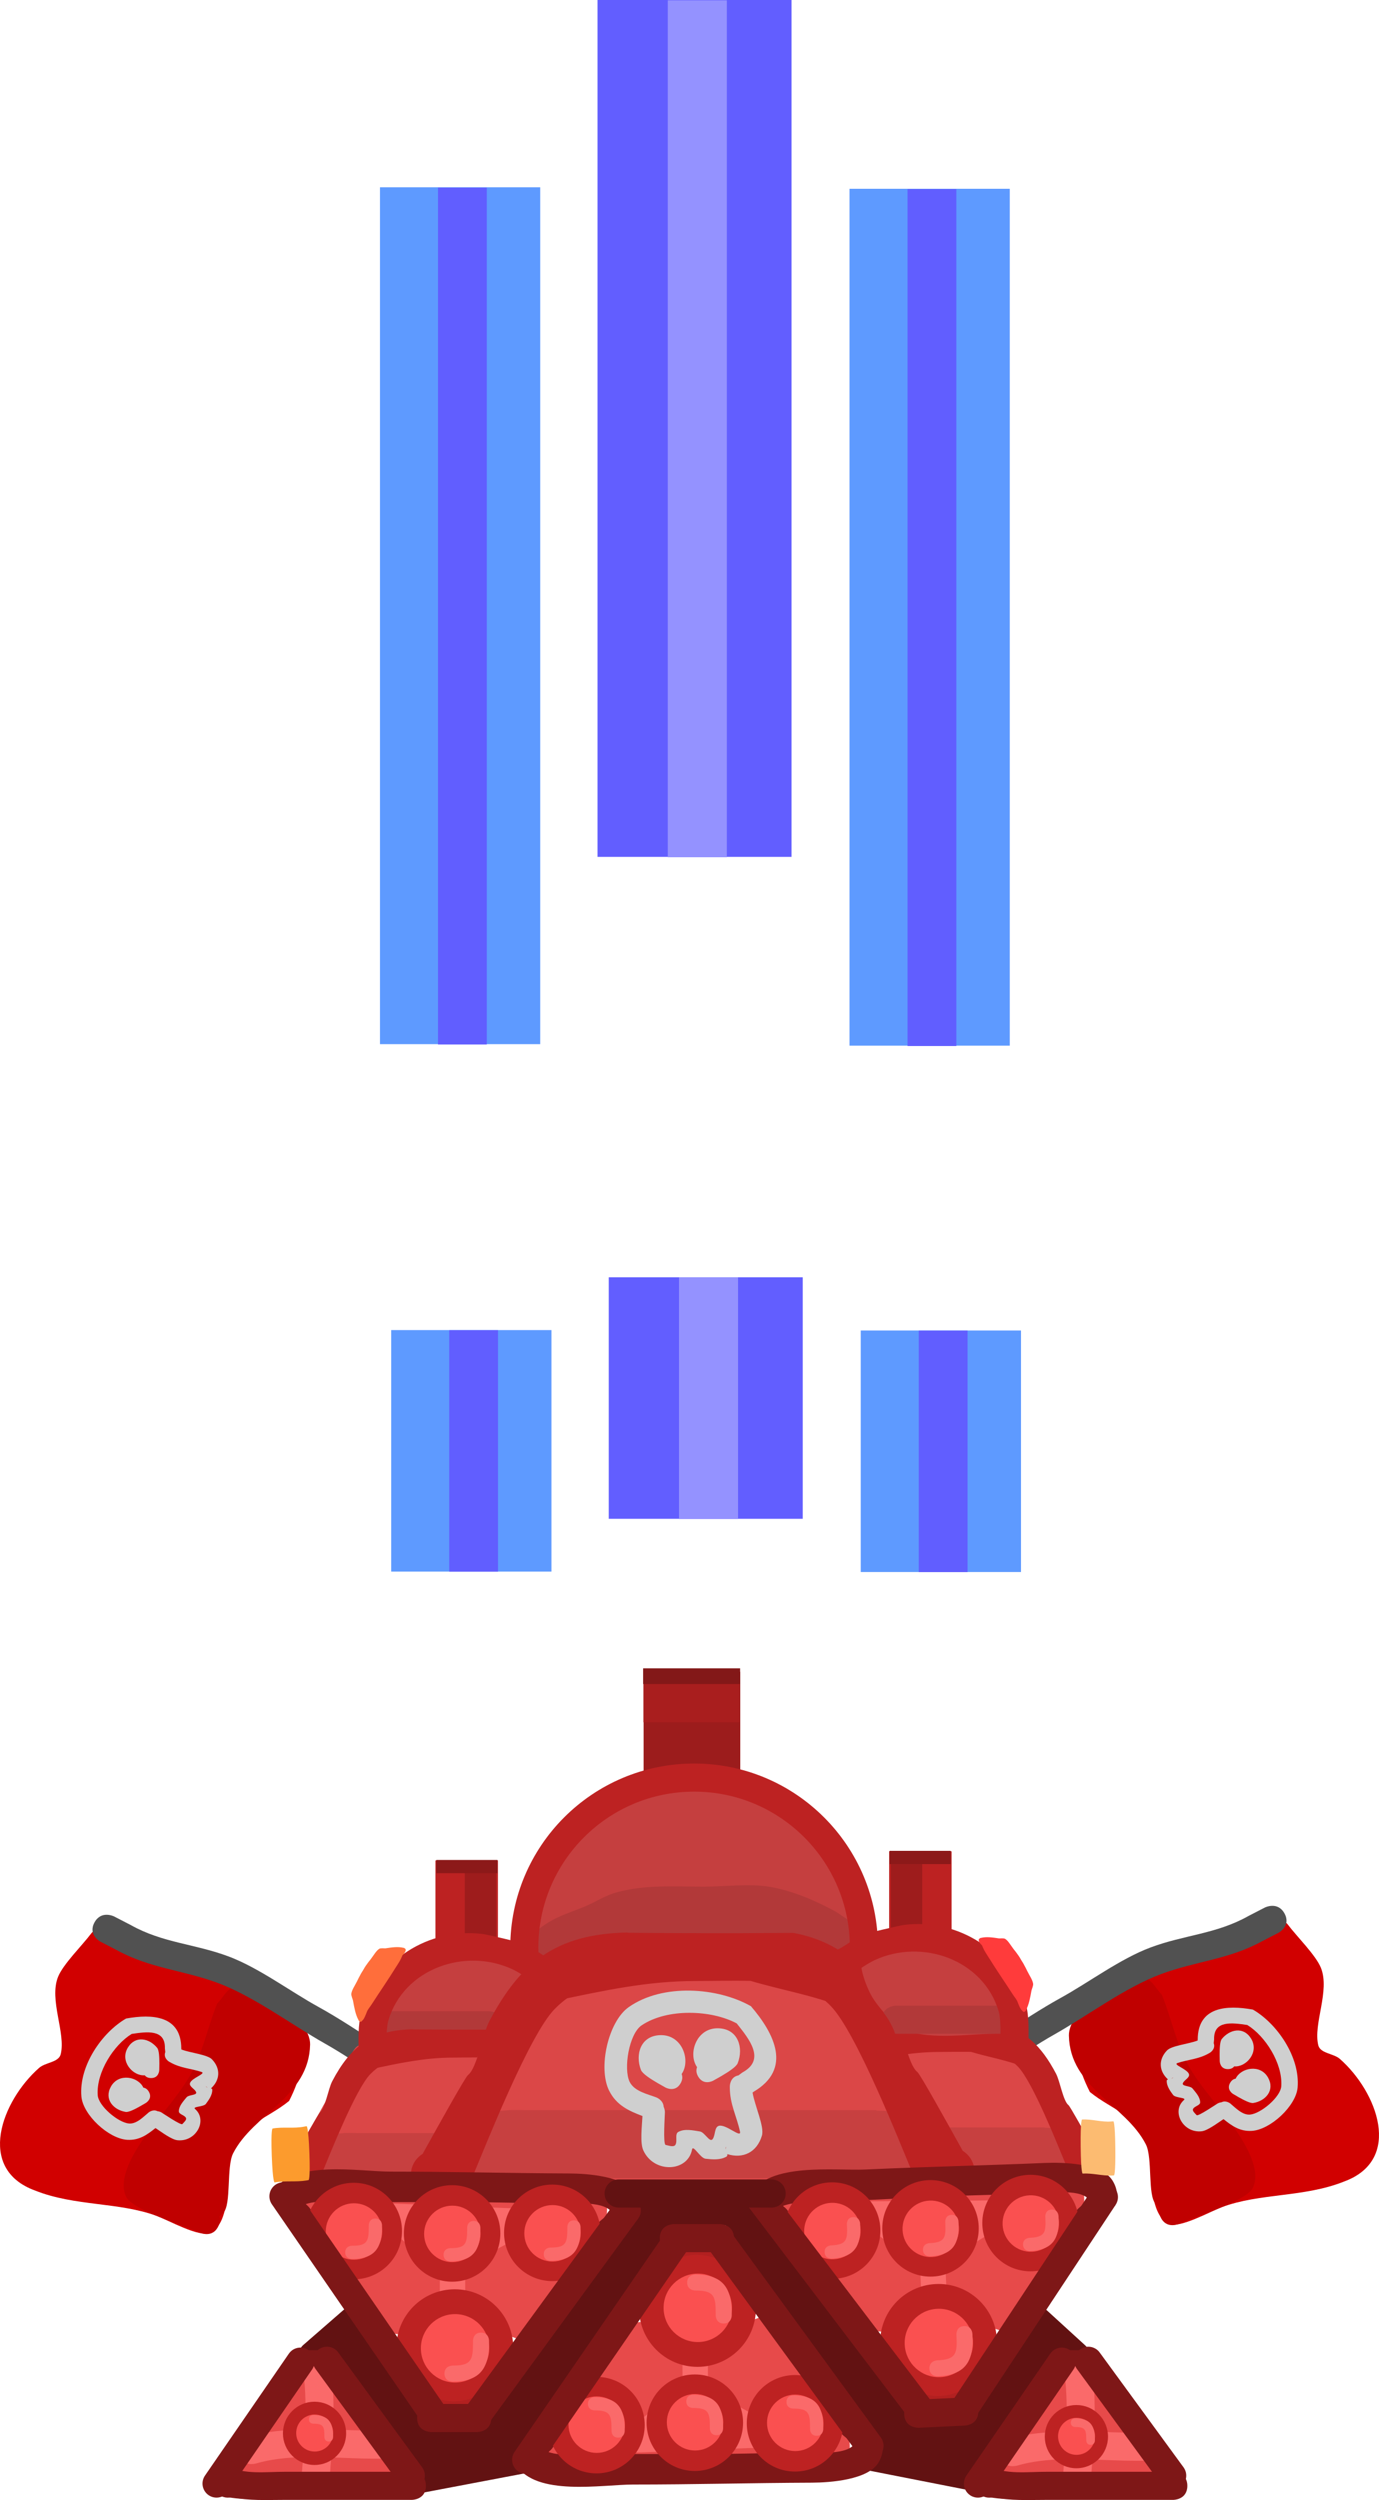 <svg version="1.1" xmlns="http://www.w3.org/2000/svg" xmlns:xlink="http://www.w3.org/1999/xlink" width="245.492" height="444.741" viewBox="0,0,245.492,444.741"><g transform="translate(-117.254,190.762)"><g data-paper-data="{&quot;isPaintingLayer&quot;:true}" fill-rule="nonzero" stroke-linejoin="miter" stroke-miterlimit="10" stroke-dasharray="" stroke-dashoffset="0" style="mix-blend-mode: normal"><g data-paper-data="{&quot;index&quot;:null}" stroke="none" stroke-width="0.5" stroke-linecap="butt"><path d="M154.845,160.572c4.226,1.765 7.785,3.879 12.265,4.998l0.089,-0.073c0,0 1.643,0 2.235,1.347c0.501,-0.099 1.101,-0.022 1.776,0.428c2.034,1.356 0.678,3.39 0.678,3.39l-0.601,0.162c0,4.819 -0.323,7.762 -2.567,12.159c-3.985,3.237 -8.499,4.112 -10.204,9.353c-1.066,3.278 0.177,12.271 -3.885,14.119c-1.863,0.848 -7.451,-2.264 -9.391,-2.986c-6.825,-2.542 -14.63,-1.711 -21.75,-4.552c-10.551,-3.855 -5.918,-15.966 0.721,-21.814c1.139,-1.004 3.486,-0.96 3.85,-2.434c0.941,-3.809 -2.123,-9.664 -0.465,-13.781c0.906,-2.248 4.312,-5.59 5.907,-7.716c0,0 1.467,-1.955 3.422,-0.489c0.731,0.548 0.984,1.165 1.014,1.722c5.006,5.24 10.532,3.507 16.905,6.168z" fill="#d10000"/><path d="M156.311,203.5c0.146,0.463 0.143,1.036 -0.17,1.726c-1.011,2.225 -3.237,1.214 -3.237,1.214c-2.611,-1.203 -11.967,-3.989 -13.172,-6.372c-1.543,-3.051 1.179,-7.551 2.767,-9.946c2.672,-4.028 6.158,-7.454 8.58,-11.66c2.26,-3.923 3.117,-8.617 4.839,-12.794c1.012,-0.993 1.672,-2.593 3.037,-2.979c4.574,-1.293 13.59,5.804 13.505,10.237c-0.18,9.386 -10.115,12.293 -13.711,19.391c-1.217,2.402 -0.273,9.141 -1.756,10.579c-0.234,0.227 -0.461,0.428 -0.683,0.605z" fill="#c00000"/><path d="M134.073,151.229c1.223,-2.241 3.527,-1.052 3.527,-1.052l2.922,1.509c5.711,3.206 11.375,3.325 17.422,5.59c5.387,2.017 10.909,6.173 15.978,8.967c7.127,3.929 13.978,9.296 21.282,12.751c2.536,1.2 5.359,1.868 7.717,3.374c0,0 2.17,1.408 0.723,3.519c-1.447,2.111 -3.617,0.704 -3.617,0.704c-2.142,-1.416 -4.791,-1.926 -7.115,-3.038c-6.126,-2.931 -11.923,-7.453 -17.87,-10.81c-5.948,-3.359 -12.641,-8.39 -19.03,-10.753c-6.266,-2.318 -12.03,-2.566 -18.006,-5.858l-2.85,-1.471c0,0 -2.304,-1.189 -1.082,-3.431z" fill="#515151"/><path d="M146.61,173.625c0.098,-3.463 -3.258,-2.952 -5.909,-2.565c-3.192,1.955 -6.307,6.813 -6.055,10.861c0.123,1.983 3.687,4.927 5.574,5.076c1.373,0.108 2.571,-1.209 3.513,-1.978c0,0 0.766,-0.623 1.55,-0.214c0.389,0.035 0.685,0.208 0.685,0.208c0.328,0.192 3.505,2.36 3.749,2.081c0.282,-0.321 0.83,-0.739 0.629,-1.116c-0.271,-0.506 -1.275,-0.604 -1.257,-1.178c0.029,-0.938 0.776,-1.732 1.37,-2.458c0.41,-0.502 1.957,-0.345 1.701,-0.941c-0.252,-0.587 -1.249,-0.965 -1.083,-1.581c0.249,-0.919 2.95,-1.697 2.045,-1.996c-1.913,-0.632 -3.727,-0.653 -5.617,-1.741l-0.161,-0.094c0,0 -1.062,-0.621 -0.665,-1.698zM139.908,189.898c-3.333,-0.197 -7.892,-4.45 -8.167,-7.718c-0.457,-5.425 3.651,-11.367 7.959,-13.859c4.635,-0.844 9.808,-0.548 9.828,5.333l0.023,0.177c1.643,0.622 4.638,0.895 5.461,1.77c1.574,1.671 1.402,3.689 -0.19,5.142c0.137,0.051 0.231,0.127 0.23,0.269c-0.006,0.914 -0.594,1.761 -1.144,2.492c-0.427,0.568 -2.462,0.446 -1.927,0.913c2.278,1.989 0.186,5.907 -3.139,5.555c-1.055,-0.112 -2.778,-1.422 -3.91,-2.166c-1.473,1.19 -2.91,2.218 -5.025,2.093zM154.211,180.593c-0.222,-0.135 -0.39,-0.271 -0.282,-0.156c0.069,0.074 0.169,0.121 0.282,0.156z" fill="#cfcfcf"/><path d="M142.778,180.615c0.336,0.051 0.696,0.243 0.977,0.729c0.728,1.264 -0.536,1.992 -0.536,1.992c-0.199,0.115 -0.494,0.291 -0.833,0.486c-0.056,0.038 -0.113,0.07 -0.17,0.097c-0.907,0.514 -2.055,1.103 -2.576,1.02c-2.136,-0.339 -3.921,-2.219 -2.639,-4.513c1.395,-2.496 4.884,-1.752 5.777,0.189z" fill="#cfcfcf"/><path d="M140.023,173.48c1.37,-2.243 3.883,-1.611 5.227,0.084c0.328,0.414 0.378,1.702 0.376,2.745c0.005,0.064 0.005,0.129 -0.001,0.196c-0.003,0.391 -0.013,0.735 -0.015,0.964c0,0 -0.014,1.459 -1.473,1.444c-0.561,-0.005 -0.905,-0.225 -1.115,-0.493c-2.129,0.174 -4.491,-2.501 -3,-4.941z" data-paper-data="{&quot;index&quot;:null}" fill="#cfcfcf"/></g><g data-paper-data="{&quot;index&quot;:null}" stroke="none" stroke-width="0.5" stroke-linecap="butt"><path d="M325.155,158.982c6.373,-2.661 11.899,-0.928 16.905,-6.168c0.03,-0.557 0.283,-1.174 1.014,-1.722c1.955,-1.467 3.422,0.489 3.422,0.489c1.595,2.126 5.001,5.468 5.907,7.716c1.659,4.117 -1.406,9.972 -0.465,13.781c0.364,1.474 2.711,1.43 3.85,2.434c6.639,5.848 11.272,17.959 0.721,21.814c-7.12,2.842 -14.925,2.011 -21.75,4.552c-1.94,0.723 -7.528,3.834 -9.391,2.986c-4.062,-1.848 -2.819,-10.841 -3.885,-14.119c-1.705,-5.241 -6.219,-6.116 -10.204,-9.353c-2.244,-4.396 -2.567,-7.34 -2.567,-12.159l-0.601,-0.162c0,0 -1.356,-2.034 0.678,-3.39c0.675,-0.45 1.276,-0.527 1.776,-0.428c0.592,-1.347 2.235,-1.347 2.235,-1.347l0.089,0.073c4.48,-1.119 8.039,-3.233 12.265,-4.998z" fill="#d10000"/><path d="M323.689,201.91c-0.222,-0.177 -0.45,-0.378 -0.683,-0.605c-1.483,-1.438 -0.539,-8.177 -1.756,-10.579c-3.596,-7.097 -13.531,-10.005 -13.711,-19.391c-0.085,-4.433 8.931,-11.53 13.505,-10.237c1.365,0.386 2.025,1.986 3.037,2.979c1.722,4.177 2.579,8.871 4.839,12.794c2.423,4.205 5.909,7.632 8.58,11.66c1.588,2.394 4.31,6.895 2.767,9.946c-1.205,2.383 -10.561,5.169 -13.172,6.372c0,0 -2.225,1.011 -3.237,-1.214c-0.314,-0.69 -0.316,-1.263 -0.17,-1.726z" fill="#c00000"/><path d="M345.927,149.639c1.223,2.241 -1.082,3.431 -1.082,3.431l-2.85,1.471c-5.976,3.292 -11.74,3.54 -18.006,5.858c-6.389,2.363 -13.082,7.395 -19.03,10.753c-5.947,3.358 -11.744,7.879 -17.87,10.81c-2.324,1.112 -4.973,1.622 -7.115,3.038c0,0 -2.17,1.408 -3.617,-0.704c-1.447,-2.111 0.723,-3.519 0.723,-3.519c2.357,-1.506 5.181,-2.174 7.717,-3.374c7.304,-3.455 14.155,-8.822 21.282,-12.751c5.068,-2.794 10.591,-6.95 15.978,-8.967c6.047,-2.264 11.711,-2.383 17.422,-5.59l2.922,-1.509c0,0 2.304,-1.189 3.527,1.052z" fill="#515151"/><path d="M333.32,172.702c0.397,1.077 -0.665,1.698 -0.665,1.698l-0.161,0.094c-1.89,1.088 -3.704,1.109 -5.617,1.741c-0.904,0.299 1.796,1.076 2.045,1.996c0.167,0.617 -0.831,0.994 -1.083,1.581c-0.255,0.596 1.291,0.439 1.701,0.941c0.594,0.726 1.341,1.521 1.37,2.458c0.018,0.574 -0.986,0.672 -1.257,1.178c-0.202,0.376 0.347,0.795 0.629,1.116c0.244,0.278 3.421,-1.89 3.749,-2.081c0,0 0.296,-0.173 0.685,-0.208c0.784,-0.409 1.55,0.214 1.55,0.214c0.943,0.769 2.141,2.087 3.513,1.978c1.887,-0.149 5.451,-3.093 5.574,-5.076c0.252,-4.048 -2.862,-8.906 -6.055,-10.861c-2.652,-0.387 -6.007,-0.898 -5.909,2.565zM340.092,188.309c-2.115,0.125 -3.552,-0.903 -5.025,-2.093c-1.132,0.744 -2.856,2.054 -3.91,2.166c-3.325,0.352 -5.417,-3.566 -3.139,-5.555c0.535,-0.467 -1.5,-0.345 -1.927,-0.913c-0.549,-0.73 -1.137,-1.578 -1.144,-2.492c-0.001,-0.142 0.093,-0.218 0.23,-0.269c-1.591,-1.453 -1.763,-3.471 -0.19,-5.142c0.823,-0.874 3.818,-1.148 5.461,-1.77l0.023,-0.177c0.02,-5.881 5.192,-6.177 9.828,-5.333c4.308,2.492 8.416,8.434 7.959,13.859c-0.275,3.268 -4.834,7.522 -8.167,7.718zM326.071,178.848c0.108,-0.115 -0.06,0.02 -0.282,0.156c0.113,-0.035 0.213,-0.082 0.282,-0.156z" fill="#cfcfcf"/><path d="M337.222,179.025c0.893,-1.941 4.383,-2.685 5.777,-0.189c1.282,2.294 -0.503,4.174 -2.639,4.513c-0.521,0.083 -1.669,-0.506 -2.576,-1.02c-0.058,-0.027 -0.115,-0.059 -0.17,-0.097c-0.339,-0.195 -0.634,-0.372 -0.833,-0.486c0,0 -1.264,-0.728 -0.536,-1.992c0.28,-0.487 0.64,-0.678 0.977,-0.729z" fill="#cfcfcf"/><path d="M339.977,171.891c1.491,2.44 -0.871,5.115 -3,4.941c-0.21,0.268 -0.553,0.487 -1.115,0.493c-1.459,0.014 -1.473,-1.444 -1.473,-1.444c-0.002,-0.23 -0.011,-0.573 -0.015,-0.964c-0.006,-0.067 -0.006,-0.132 -0.001,-0.196c-0.003,-1.043 0.048,-2.331 0.376,-2.745c1.344,-1.695 3.858,-2.327 5.227,-0.084z" data-paper-data="{&quot;index&quot;:null}" fill="#cfcfcf"/></g><path d="M231.828,143.264v-36.628h17.211v36.628z" fill="#9c1c1c" stroke="none" stroke-width="0" stroke-linecap="butt"/><path d="M213.192,156.486c0,-15.37 12.459,-27.829 27.829,-27.829c15.37,0 27.829,12.459 27.829,27.829c0,15.37 -12.459,27.829 -27.829,27.829c-15.37,0 -27.829,-12.459 -27.829,-27.829z" fill="#c53f3f" stroke="#c53f3f" stroke-width="5" stroke-linecap="butt"/><path d="M212.952,156.164c-0.065,-0.069 -0.13,-0.143 -0.194,-0.223c-1.562,-1.952 0.39,-3.514 0.39,-3.514c2.802,-2.198 4.964,-2.699 8.141,-4.001c1.878,-0.77 3.603,-1.937 5.554,-2.498c5.094,-1.466 10.466,-1.065 15.694,-1.065c3.764,0 8.076,-0.598 11.773,0.032c4.077,0.695 8.181,2.481 11.782,4.442c0.823,0.553 1.646,1.105 2.47,1.658l0.112,0.237l0.071,-0.071l1.936,1.936c0.452,0.452 0.732,1.077 0.732,1.768c0,1.381 -1.119,2.5 -2.5,2.5c-0.321,0 -0.627,-0.06 -0.909,-0.17l-1.994,-0.725c-2.106,0.105 -4.243,0.149 -6.14,-0.095c-3.825,-0.491 -7.628,-1.827 -11.507,-2.166c-5.677,-0.495 -12.648,-0.671 -18.318,-0.012c-4.809,0.559 -8.608,2.359 -13.028,3.985l-1.58,0.151c0,0 -2.273,0 -2.484,-2.167z" fill="#b23939" stroke="none" stroke-width="0.5" stroke-linecap="butt"/><path d="M210.593,155.687c0,-16.695 13.534,-30.229 30.229,-30.229c16.695,0 30.229,13.534 30.229,30.229c0,16.695 -13.534,30.229 -30.229,30.229c-16.695,0 -30.229,-13.534 -30.229,-30.229z" fill="none" stroke="#bd2222" stroke-width="5" stroke-linecap="butt"/><path d="M184.084,169.328c-0.139,-0.166 -0.269,-0.365 -0.387,-0.601c-1.118,-2.236 1.118,-3.354 1.118,-3.354l1.131,-0.482c0.095,-0.021 0.631,-0.141 1.328,-0.295c0.288,-0.955 0.583,-1.906 1.149,-2.712c2.81,-4.002 10.275,-5.4 14.735,-5.387c2.246,0.007 5.985,-0.367 7.454,2.102c1.004,1.687 -0.786,5.958 -1.687,7.498c-0.836,1.429 -3.444,4.539 -4.764,5.326c-4.461,2.66 -12.641,1.187 -17.674,1.187c0,0 -2.5,0 -2.5,-2.5c0,-0.294 0.035,-0.553 0.095,-0.782z" fill="#c53f3f" stroke="none" stroke-width="0.5" stroke-linecap="butt"/><path d="M206.746,169.514c0,2.5 -2.5,2.5 -2.5,2.5c-5.346,0 -13.019,0 -18.365,0c0,0 -2.5,0 -2.5,-2.5c0,-2.5 2.5,-2.5 2.5,-2.5c5.346,0 10.691,0 16.037,0h2.328c0,0 2.5,0 2.5,2.5z" fill="#b23939" stroke="none" stroke-width="0.5" stroke-linecap="butt"/><path d="M284.222,240.213c0.506,0.001 3.838,0.169 4.585,-0.296c2.922,-1.821 4.927,-7.641 6.617,-10.512c1.236,-2.099 2.58,-5.218 5.789,-5.156c8.978,0.174 4.9,5.603 2.608,9.545c-2.045,2.029 -3.479,4.427 -5.162,6.772c-1.811,2.524 -2.448,5.767 -5.511,7.329c-2.323,1.184 -6.382,0.587 -8.926,0.58c-3.005,-0.008 -7.179,-0.153 -9.924,-1.569c-2.75,-1.418 -4.54,-4.529 -6.388,-6.882c-3.706,-4.722 -7.741,-9.18 -10.948,-14.293c-2.426,-4.29 -5.629,-8.058 -7.638,-12.656c-0.807,-1.846 -1.263,-5.96 -2.922,-7.979c-0.005,0 -0.01,0 -0.014,0c-1.664,0.454 -3.556,0.306 -5.405,0.404c-0.068,0.265 -0.178,0.513 -0.323,0.737l-1.598,2.557c0.068,0.561 -4.051,6.233 -4.26,6.556c-3,4.628 -5.214,9.83 -8.613,14.214c-2.167,2.796 -5.074,5.246 -7.126,8.088c-1.805,2.5 -1.981,5.548 -4.422,7.726c-1.171,1.044 -2.245,2.951 -3.803,2.771c-1.277,-0.147 -2.226,-0.512 -2.913,-1.033c-0.385,0.242 -0.84,0.381 -1.327,0.381c-1.179,0 -2.167,-0.816 -2.431,-1.914c-0.108,-0.007 -0.217,-0.015 -0.325,-0.021c-1.459,1.261 -3.617,1.947 -5.313,2.477c-2.57,0.803 -7.797,1.592 -10.395,0.614c-3.222,-1.212 -4.728,-4.66 -5.981,-8.076c-1.572,-1.697 -2.496,-4.056 -3.11,-6.779c-0.031,-0.137 -0.067,-0.274 -0.106,-0.411c-1.05,-1.738 -2.147,-3.45 -2.991,-5.294c0,0 -1.034,-2.276 1.241,-3.31c0.759,-0.345 1.379,-0.322 1.87,-0.138c0.453,-0.456 1.08,-0.738 1.774,-0.738c0.69,0 1.315,0.28 1.768,0.732l1.957,1.957l-0.082,0.082l0.301,0.169c2.353,4.059 5.424,7.119 8.401,10.665c0.743,0.885 1.235,2.536 2.648,2.787c2.313,0.411 4.618,-0.346 6.95,-0.568c-0.35,-3.306 1.145,-7.119 3.1,-9.893c0.977,-1.386 2.292,-2.538 3.119,-4.019l1.281,-2.241c0.424,-0.776 1.248,-1.302 2.195,-1.302c0.33,0 0.645,0.064 0.933,0.18c4.15,-5.95 8.751,-11.249 13.474,-16.916l0.027,-0.017l-0.007,-0.006l2.274,-2.599c0.394,-0.455 0.948,-0.766 1.575,-0.845c0.637,-0.866 1.839,-1.472 2.771,-2.032c2.677,-1.609 7.444,-1.178 10.42,-0.918c1.195,0.104 2.484,0.031 3.552,0.576c0.243,0.124 0.473,0.257 0.692,0.398h1.798c1.381,0 2.5,1.119 2.5,2.5c0,0.056 -0.002,0.112 -0.005,0.167c0.625,0.137 1.163,0.508 1.516,1.016l1.611,2.256l-0.091,0.065l0.25,0.189c2.299,5.748 7.059,10.163 10.542,15.198c2.133,-0.942 3.199,1.191 3.199,1.191l0.261,0.53c1.74,3.045 3.53,6.1 5.457,8.99c0.426,0.639 0.84,1.121 1.193,1.525c0.428,0.332 0.848,0.653 1.256,0.96l2.409,1.205c0.846,0.401 1.43,1.262 1.43,2.26c0,1.243 -0.908,2.275 -2.096,2.468c1.66,-0.062 3.707,-0.405 4.815,-0.401z" fill="#621212" stroke="none" stroke-width="0.5" stroke-linecap="butt"/><path d="M181.975,220.378l-9.081,7.897" fill="none" stroke="#621212" stroke-width="5" stroke-linecap="round"/><path d="M299.638,219.983l9.081,8.292" fill="none" stroke="#621212" stroke-width="5" stroke-linecap="round"/><path d="M189.083,250.781l22.901,-4.343" fill="none" stroke="#621212" stroke-width="5" stroke-linecap="round"/><path d="M271.209,246.043l22.111,4.343" fill="none" stroke="#621212" stroke-width="5" stroke-linecap="round"/><g stroke-linecap="butt"><g fill="#db4747" stroke="#000000" stroke-width="0"><path d="M203.383,174.688c7.185,0.697 11.075,2.575 14.146,9.332c0.707,1.556 2.01,3.036 2.102,4.825c0.042,0.829 -0.088,1.53 -0.362,2.12c0.967,-0.118 1.838,-0.045 2.387,0.498c4.2,4.149 -3.516,5.584 -6.508,5.584c-16.763,0 -20.343,-0.671 -31.483,-0.869c-2.056,-0.037 -4.024,-0.696 -5.953,0.009c-0.828,0.302 -4.619,1.474 -5.637,0.675c-1.077,-0.108 -1.863,-0.768 -1.608,-2.37c-0.012,-0.093 -0.018,-0.187 -0.018,-0.283c0,-0.392 0.102,-0.764 0.284,-1.096c1.471,-5.237 4.429,-10.052 7.357,-14.777c0.435,-0.702 1.667,-4.271 2.701,-5.029c2.225,-1.631 5.705,-1.289 8.322,-1.722c2.329,-0.385 8.379,-1.61 10.491,0.204c0.892,0.766 1.351,1.767 1.306,2.661c0.873,0.08 1.703,0.164 2.473,0.238z"/><path d="M224.144,193.017c0.182,0.333 0.284,0.704 0.284,1.096c0,0.096 -0.006,0.19 -0.018,0.283c0.345,2.172 -1.224,2.612 -2.836,2.293c-1.262,-0.249 -2.55,-0.963 -2.968,-1.674c-3.218,-5.481 -4.197,-13.089 -8.954,-17.88c-0.464,-0.467 -3.425,-0.314 -3.615,-0.322c-3.197,-0.14 -5.113,-0.141 -9.264,-0.284c-3.321,-0.114 -3.537,-3.09 -1.502,-4.836c2.113,-1.814 8.162,-0.589 10.491,-0.204c2.617,0.433 6.097,0.09 8.322,1.722c1.034,0.758 2.266,4.327 2.701,5.029c2.929,4.725 5.886,9.54 7.357,14.777z" data-paper-data="{&quot;index&quot;:null}"/></g><g fill="#c74040" stroke="none"><path d="M171.104,192.23c0,-1.951 3.639,-3.533 8.128,-3.533c4.489,0 8.128,1.582 8.128,3.533c0,1.951 -3.639,3.533 -8.128,3.533c-4.489,0 -8.128,-1.582 -8.128,-3.533z" stroke-width="NaN"/><path d="M208.431,192.282c0,-1.951 3.639,-3.533 8.128,-3.533c4.489,0 8.128,1.582 8.128,3.533c0,1.951 -3.639,3.533 -8.128,3.533c-4.489,0 -8.128,-1.582 -8.128,-3.533z" stroke-width="NaN"/><path d="M178.396,195.764v-7.067h38.285v7.067z" stroke-width="0"/></g><path d="M174.194,185.046c0.942,-0.713 1.515,-4.262 2.203,-5.57c3.259,-6.201 7.019,-9.074 14.277,-9.244c0.01,-0 0.02,-0 0.029,-0.001c0.089,0.018 0.18,0.027 0.273,0.029c0.007,0 0.014,0 0.021,0c2.271,0.021 4.542,0.034 6.813,0.04c1.637,1.66 1.603,2.726 -0.103,4.411c-1.021,1.008 -2.875,0.297 -4.318,0.322c-4.116,0.072 -7.416,0.317 -10.195,3.165c-2.651,2.716 -7.182,14.208 -8.552,17.477c-0.448,1.069 -3.914,4.049 -5.111,1.98c-0.769,-0.449 -1.286,-1.276 -1.286,-2.223c0,-0.921 0.488,-1.729 1.223,-2.185c1.691,-3.042 4.435,-7.981 4.725,-8.201z" fill="#bd2222" stroke="none" stroke-width="0.5"/><path d="M225.664,192.929c0.735,0.456 1.223,1.264 1.223,2.185c0,0.947 -0.516,1.774 -1.286,2.223c-1.197,2.069 -4.662,-0.91 -5.111,-1.98c-1.371,-3.269 -5.901,-14.761 -8.552,-17.477c-2.779,-2.847 -6.078,-3.093 -10.195,-3.165c-1.443,-0.025 -3.297,0.686 -4.318,-0.322c-1.595,-1.576 -1.728,-2.61 -0.4,-4.096c3.651,0.012 7.302,0.003 10.953,-0.027c0.063,0.008 0.126,0.016 0.189,0.024c4.932,0.975 7.916,3.817 10.569,8.864c0.688,1.308 1.261,4.857 2.203,5.57c0.29,0.22 3.034,5.159 4.725,8.201z" data-paper-data="{&quot;index&quot;:null}" fill="#bd2222" stroke="none" stroke-width="0.5"/><path d="M214.345,177.892c-0.264,0.522 -0.793,0.261 -0.793,0.261l-0.214,-0.108c-3.295,-1.312 -6.417,-1.801 -9.756,-2.787c-1.871,-0.042 -3.763,0.015 -5.69,0.015c-5.067,0 -9.616,1.006 -14.508,2.034c0,0 -0.578,0.12 -0.7,-0.451c-0.122,-0.572 0.457,-0.692 0.457,-0.692c0.457,-0.094 0.911,-0.188 1.362,-0.281c-0.146,-0.4 0.244,-0.656 0.244,-0.656c3.642,-2.384 8.747,-1.294 12.861,-1.633c5.183,-0.004 10.65,0.521 15.813,1.026l0.071,-0.003c0,0 0.591,0 0.591,0.584c0,0.584 -0.591,0.584 -0.591,0.584l-0.188,-0.003c-0.29,-0.029 -0.581,-0.058 -0.873,-0.087c0.095,0.12 0.155,0.297 0.062,0.542c-0.034,0.089 -0.077,0.158 -0.125,0.212c0.467,0.157 0.937,0.327 1.409,0.512l0.304,0.148c0,0 0.529,0.261 0.264,0.784zM187.248,175.326c0.929,-0.182 1.854,-0.353 2.782,-0.507c-0.966,0.075 -1.905,0.225 -2.782,0.507z" fill="#bd2222" stroke="none" stroke-width="0.5"/></g><g stroke-linecap="butt"><g fill="#db4747" stroke="#000000" stroke-width="0"><path d="M289.91,173.686c7.185,0.697 11.075,2.575 14.146,9.332c0.707,1.556 2.01,3.036 2.102,4.825c0.042,0.829 -0.088,1.53 -0.362,2.12c0.967,-0.118 1.838,-0.045 2.387,0.498c4.2,4.149 -3.516,5.584 -6.508,5.584c-16.763,0 -20.343,-0.671 -31.483,-0.869c-2.056,-0.037 -4.024,-0.696 -5.953,0.009c-0.828,0.302 -4.619,1.474 -5.637,0.675c-1.077,-0.108 -1.863,-0.768 -1.608,-2.37c-0.012,-0.093 -0.018,-0.187 -0.018,-0.283c0,-0.392 0.102,-0.764 0.284,-1.096c1.471,-5.237 4.429,-10.052 7.357,-14.777c0.435,-0.702 1.667,-4.271 2.701,-5.029c2.225,-1.631 5.705,-1.289 8.322,-1.722c2.329,-0.385 8.379,-1.61 10.491,0.204c0.892,0.766 1.351,1.767 1.306,2.661c0.873,0.08 1.703,0.164 2.473,0.238z"/><path d="M310.671,192.015c0.182,0.333 0.284,0.704 0.284,1.096c0,0.096 -0.006,0.19 -0.018,0.283c0.345,2.172 -1.224,2.612 -2.836,2.293c-1.262,-0.249 -2.55,-0.963 -2.968,-1.674c-3.218,-5.481 -4.197,-13.089 -8.954,-17.88c-0.464,-0.467 -3.425,-0.314 -3.615,-0.322c-3.197,-0.14 -5.113,-0.141 -9.264,-0.284c-3.321,-0.114 -3.537,-3.09 -1.502,-4.836c2.113,-1.814 8.162,-0.589 10.491,-0.204c2.617,0.433 6.097,0.09 8.322,1.722c1.034,0.758 2.266,4.327 2.701,5.029c2.929,4.725 5.886,9.54 7.357,14.777z" data-paper-data="{&quot;index&quot;:null}"/></g><g fill="#c74040" stroke="none"><path d="M257.631,191.228c0,-1.951 3.639,-3.533 8.128,-3.533c4.489,0 8.128,1.582 8.128,3.533c0,1.951 -3.639,3.533 -8.128,3.533c-4.489,0 -8.128,-1.582 -8.128,-3.533z" stroke-width="NaN"/><path d="M294.958,191.28c0,-1.951 3.639,-3.533 8.128,-3.533c4.489,0 8.128,1.582 8.128,3.533c0,1.951 -3.639,3.533 -8.128,3.533c-4.489,0 -8.128,-1.582 -8.128,-3.533z" stroke-width="NaN"/><path d="M264.923,194.762v-7.067h38.285v7.067z" stroke-width="0"/></g><path d="M260.722,184.044c0.942,-0.713 1.515,-4.261 2.203,-5.57c3.259,-6.201 7.019,-9.074 14.277,-9.244c0.01,-0 0.02,-0 0.029,-0.001c0.089,0.018 0.18,0.027 0.273,0.029c0.007,0 0.014,0 0.021,0c2.271,0.021 4.542,0.034 6.813,0.04c1.637,1.66 1.603,2.726 -0.103,4.411c-1.021,1.008 -2.875,0.297 -4.318,0.322c-4.116,0.072 -7.415,0.317 -10.195,3.165c-2.651,2.716 -7.182,14.208 -8.552,17.477c-0.448,1.069 -3.914,4.049 -5.111,1.98c-0.769,-0.449 -1.286,-1.276 -1.286,-2.223c0,-0.921 0.488,-1.729 1.223,-2.185c1.691,-3.042 4.435,-7.981 4.725,-8.201z" fill="#bd2222" stroke="none" stroke-width="0.5"/><path d="M312.192,191.927c0.735,0.456 1.223,1.264 1.223,2.185c0,0.947 -0.516,1.774 -1.286,2.223c-1.197,2.069 -4.662,-0.91 -5.111,-1.98c-1.371,-3.269 -5.901,-14.761 -8.552,-17.477c-2.779,-2.847 -6.078,-3.093 -10.195,-3.165c-1.443,-0.025 -3.297,0.686 -4.318,-0.322c-1.595,-1.576 -1.728,-2.61 -0.4,-4.096c3.651,0.012 7.302,0.003 10.953,-0.027c0.063,0.008 0.126,0.016 0.189,0.024c4.932,0.975 7.916,3.817 10.569,8.864c0.688,1.308 1.261,4.857 2.203,5.57c0.29,0.22 3.034,5.159 4.725,8.201z" data-paper-data="{&quot;index&quot;:null}" fill="#bd2222" stroke="none" stroke-width="0.5"/><path d="M300.872,176.89c-0.264,0.522 -0.793,0.261 -0.793,0.261l-0.214,-0.108c-3.295,-1.312 -6.417,-1.801 -9.756,-2.787c-1.871,-0.042 -3.763,0.015 -5.69,0.015c-5.067,0 -9.616,1.006 -14.508,2.034c0,0 -0.578,0.12 -0.7,-0.451c-0.122,-0.572 0.457,-0.692 0.457,-0.692c0.457,-0.094 0.911,-0.188 1.362,-0.281c-0.146,-0.4 0.244,-0.656 0.244,-0.656c3.642,-2.384 8.747,-1.294 12.861,-1.633c5.183,-0.004 10.65,0.521 15.813,1.026l0.071,-0.003c0,0 0.591,0 0.591,0.584c0,0.584 -0.591,0.584 -0.591,0.584l-0.188,-0.003c-0.29,-0.029 -0.581,-0.058 -0.873,-0.087c0.095,0.12 0.155,0.297 0.062,0.542c-0.034,0.089 -0.077,0.158 -0.125,0.212c0.467,0.157 0.937,0.327 1.409,0.512l0.304,0.148c0,0 0.529,0.261 0.264,0.784zM273.775,174.324c0.929,-0.182 1.854,-0.353 2.782,-0.507c-0.966,0.075 -1.905,0.225 -2.782,0.507z" fill="#bd2222" stroke="none" stroke-width="0.5"/></g><g stroke-linecap="butt"><g fill="#db4747" stroke="#000000" stroke-width="0"><path d="M250.519,160.645c12.294,1.193 18.95,4.406 24.204,15.968c1.21,2.663 3.439,5.194 3.596,8.255c0.073,1.418 -0.15,2.617 -0.62,3.627c1.654,-0.203 3.145,-0.077 4.085,0.852c7.186,7.1 -6.016,9.554 -11.136,9.554c-28.681,0 -34.807,-1.148 -53.869,-1.487c-3.519,-0.063 -6.885,-1.19 -10.185,0.016c-1.416,0.517 -7.902,2.522 -9.645,1.155c-1.842,-0.185 -3.187,-1.314 -2.752,-4.055c-0.02,-0.159 -0.031,-0.32 -0.031,-0.484c0,-0.671 0.174,-1.307 0.486,-1.876c2.517,-8.961 7.578,-17.2 12.589,-25.284c0.744,-1.2 2.852,-7.307 4.622,-8.605c3.807,-2.791 9.761,-2.205 14.239,-2.946c3.985,-0.659 14.336,-2.754 17.951,0.349c1.526,1.31 2.312,3.024 2.235,4.553c1.493,0.136 2.914,0.28 4.231,0.408z"/><path d="M286.042,192.007c0.312,0.569 0.486,1.205 0.486,1.876c0,0.163 -0.01,0.325 -0.031,0.484c0.591,3.717 -2.094,4.469 -4.852,3.924c-2.159,-0.427 -4.364,-1.648 -5.078,-2.864c-5.506,-9.379 -7.181,-22.396 -15.32,-30.593c-0.793,-0.799 -5.86,-0.537 -6.185,-0.551c-5.469,-0.239 -8.748,-0.241 -15.851,-0.486c-5.683,-0.196 -6.052,-5.287 -2.571,-8.275c3.615,-3.103 13.966,-1.008 17.951,-0.349c4.478,0.74 10.432,0.155 14.239,2.946c1.769,1.297 3.878,7.404 4.622,8.605c5.011,8.085 10.072,16.323 12.589,25.284z" data-paper-data="{&quot;index&quot;:null}"/></g><g fill="#c74040" stroke="none"><path d="M195.288,190.66c0,-3.339 6.226,-6.046 13.907,-6.046c7.681,0 13.907,2.707 13.907,6.046c0,3.339 -6.226,6.046 -13.907,6.046c-7.681,0 -13.907,-2.707 -13.907,-6.046z" stroke-width="NaN"/><path d="M259.156,190.749c0,-3.339 6.226,-6.046 13.907,-6.046c7.681,0 13.907,2.707 13.907,6.046c0,3.339 -6.226,6.046 -13.907,6.046c-7.681,0 -13.907,-2.707 -13.907,-6.046z" stroke-width="NaN"/><path d="M207.765,196.706v-12.092h65.506v12.092z" stroke-width="0"/></g><path d="M200.576,178.368c1.611,-1.22 2.592,-7.292 3.769,-9.53c5.577,-10.61 12.009,-15.526 24.428,-15.817c0.017,-0 0.034,-0.001 0.05,-0.001c0.151,0.03 0.308,0.047 0.468,0.049c0.012,0 0.024,0 0.035,0c3.885,0.036 7.771,0.058 11.656,0.068c2.801,2.841 2.743,4.664 -0.175,7.548c-1.746,1.725 -4.918,0.509 -7.388,0.552c-7.043,0.123 -12.688,0.543 -17.444,5.415c-4.536,4.647 -12.288,24.31 -14.633,29.904c-0.767,1.83 -6.697,6.927 -8.745,3.387c-1.317,-0.768 -2.2,-2.184 -2.2,-3.803c0,-1.575 0.835,-2.958 2.092,-3.739c2.894,-5.204 7.588,-13.656 8.084,-14.032z" fill="#bd2222" stroke="none" stroke-width="0.5"/><path d="M288.643,191.856c1.257,0.781 2.092,2.163 2.092,3.739c0,1.62 -0.883,3.036 -2.2,3.803c-2.048,3.54 -7.977,-1.557 -8.745,-3.387c-2.345,-5.594 -10.097,-25.257 -14.633,-29.904c-4.755,-4.872 -10.4,-5.292 -17.444,-5.415c-2.469,-0.043 -5.641,1.174 -7.388,-0.552c-2.729,-2.696 -2.957,-4.466 -0.684,-7.008c6.247,0.02 12.494,0.006 18.74,-0.047c0.108,0.014 0.216,0.028 0.323,0.041c8.439,1.668 13.545,6.532 18.084,15.167c1.176,2.238 2.158,8.31 3.769,9.53c0.496,0.376 5.191,8.828 8.084,14.032z" data-paper-data="{&quot;index&quot;:null}" fill="#bd2222" stroke="none" stroke-width="0.5"/><path d="M269.275,166.127c-0.452,0.894 -1.357,0.447 -1.357,0.447l-0.366,-0.185c-5.639,-2.245 -10.979,-3.081 -16.693,-4.769c-3.2,-0.071 -6.439,0.025 -9.735,0.025c-8.671,0 -16.454,1.721 -24.823,3.48c0,0 -0.99,0.206 -1.198,-0.772c-0.208,-0.978 0.781,-1.184 0.781,-1.184c0.782,-0.161 1.558,-0.322 2.331,-0.481c-0.25,-0.684 0.417,-1.123 0.417,-1.123c6.231,-4.079 14.966,-2.214 22.006,-2.793c8.869,-0.006 18.223,0.892 27.057,1.755l0.121,-0.005c0,0 1.012,0 1.012,0.999c0,0.999 -1.012,0.999 -1.012,0.999l-0.322,-0.005c-0.496,-0.05 -0.995,-0.099 -1.494,-0.149c0.162,0.206 0.265,0.508 0.105,0.928c-0.058,0.152 -0.131,0.271 -0.214,0.362c0.8,0.269 1.603,0.559 2.412,0.876l0.52,0.253c0,0 0.905,0.447 0.452,1.341zM222.911,161.737c1.59,-0.311 3.173,-0.604 4.76,-0.868c-1.653,0.128 -3.259,0.386 -4.76,0.868z" fill="#bd2222" stroke="none" stroke-width="0.5"/></g><path d="M157.857,247.515c-0.028,-0.056 -0.055,-0.114 -0.079,-0.174c-0.639,-1.559 0.903,-3.282 1.738,-4.745c0.534,-0.935 1.584,-1.468 2.278,-2.29c2.013,-2.384 3.64,-5.211 5.323,-7.83c1.182,-0.878 2.151,-2.163 3.545,-2.635c4.991,-1.689 6.191,2.044 8.597,4.969c1.329,1.616 3.087,2.875 4.279,4.595c2.226,3.213 5.737,7.366 2.04,11.39c-0.637,0.694 -5.31,0.583 -6.603,0.581c-6.286,-0.01 -12.619,-0.788 -18.863,-1.402c0,0 -2.3,-0.23 -2.256,-2.459z" fill="#e74a4a" stroke="none" stroke-width="0.5" stroke-linecap="butt"/><path d="M188.545,244.118c0,2.5 -2.5,2.5 -2.5,2.5h-2.178c-2.463,0 -5.044,-0.138 -7.646,-0.223c-0.086,1.157 -0.178,2.317 -0.266,3.48l0.007,0.534c0,0 0,2.5 -2.5,2.5c-2.5,0 -2.5,-2.5 -2.5,-2.5l0.007,-0.918c0.081,-1.05 0.167,-2.098 0.248,-3.145c-2.914,0.069 -5.775,0.359 -8.441,1.143c0,0 -2.404,0.687 -3.091,-1.717c-0.687,-2.404 1.717,-3.091 1.717,-3.091c3.249,-0.906 6.674,-1.207 10.14,-1.266c0.168,-3.501 0.159,-6.998 -0.316,-10.518c0,0 -0.33,-2.478 2.148,-2.808c2.478,-0.33 2.808,2.148 2.808,2.148c0.496,3.763 0.515,7.489 0.346,11.22c2.476,0.063 4.939,0.161 7.338,0.161h2.178c0,0 2.5,0 2.5,2.5z" fill="#fa6a6a" stroke="none" stroke-width="0.5" stroke-linecap="butt"/><path d="M293.925,248.102c-0.028,-0.056 -0.055,-0.114 -0.079,-0.174c-0.639,-1.559 0.903,-3.282 1.738,-4.745c0.534,-0.935 1.584,-1.468 2.278,-2.29c2.013,-2.384 3.64,-5.211 5.323,-7.83c1.182,-0.878 2.151,-2.163 3.545,-2.635c4.991,-1.689 6.191,2.044 8.597,4.969c1.329,1.616 3.087,2.875 4.279,4.595c2.226,3.213 5.737,7.366 2.04,11.39c-0.637,0.694 -5.31,0.583 -6.603,0.581c-6.286,-0.01 -12.619,-0.788 -18.863,-1.402c0,0 -2.3,-0.23 -2.256,-2.459z" fill="#e74a4a" stroke="none" stroke-width="0.5" stroke-linecap="butt"/><g><g><path d="M229.822,222.793c1.086,-0.833 2.526,-0.353 2.526,-0.353c5.546,1.85 8.881,2.841 14.844,1.143c2.09,-0.596 6.879,-3.284 8.829,-2.543c0.823,0.313 3.806,7.823 4.326,8.934c1.944,4.156 6.044,6.798 7.601,11.355c3.253,9.519 -7.829,8.774 -13.762,7.797c-9.452,-0.549 -19.178,-0.898 -28.618,-0.894c-1.963,0.001 -9.504,0.68 -10.562,-0.811c-1.529,-2.153 1.011,-6.411 1.983,-8.36c2.654,-5.321 5.29,-10.769 9.842,-14.57l0.051,-0.415c0,0 1.087,-1.811 2.941,-1.282z" fill="#e74a4a" stroke="none" stroke-width="0.5" stroke-linecap="butt"/><path d="M264.833,241.523c0.188,2.58 -2.065,2.795 -2.065,2.795l-2.467,0.233c-13.062,0.012 -25.992,1.134 -39.05,1.134c0,0 -2.261,0 -2.261,-2.589c0,-2.589 2.261,-2.589 2.261,-2.589c2.883,0 5.761,-0.056 8.634,-0.144c0.199,-0.122 0.34,-0.176 0.34,-0.176l0.605,-0.118c2.827,-2.266 5.46,-4.415 7.934,-7.12c-0.004,-4.535 -0.077,-9.062 0.204,-13.589c0,0 0.161,-2.582 2.416,-2.398c2.255,0.184 2.094,2.767 2.094,2.767c-0.285,4.538 -0.192,9.081 -0.192,13.629l0.132,0.478c2.284,1.626 4.576,3.129 7.045,4.412l1.692,0.556c0,0 0.528,0.181 0.984,0.663c2.321,-0.059 4.645,-0.093 6.973,-0.091l2.279,-0.22c0,0 2.253,-0.215 2.441,2.365zM240.665,237.973c-0.707,0.714 -1.424,1.397 -2.155,2.061c1.608,-0.07 3.216,-0.142 4.824,-0.211c-0.896,-0.597 -1.783,-1.215 -2.669,-1.85z" fill="#fa6a6a" stroke="none" stroke-width="0.5" stroke-linecap="butt"/><path d="M231.025,219.885c0,-5.744 4.657,-10.401 10.401,-10.401c5.744,0 10.401,4.657 10.401,10.401c0,5.744 -4.657,10.401 -10.401,10.401c-5.744,0 -10.401,-4.657 -10.401,-10.401z" fill="#bd2222" stroke="none" stroke-width="0" stroke-linecap="butt"/><path d="M235.389,219.785c0,-3.362 2.725,-6.087 6.087,-6.087c3.362,0 6.087,2.725 6.087,6.087c0,3.362 -2.725,6.087 -6.087,6.087c-3.362,0 -6.087,-2.725 -6.087,-6.087z" fill="#fa5050" stroke="none" stroke-width="0" stroke-linecap="butt"/><path d="M246.095,222.578c-1.426,0 -1.426,-1.426 -1.426,-1.426v-0.293c0.002,-3.161 -0.283,-4.164 -3.658,-4.147c0,0 -1.426,-0 -1.426,-1.426c0,-1.426 1.426,-1.426 1.426,-1.426c4.903,0.021 6.507,2.319 6.509,6.998v0.293c0,0 -0,1.426 -1.426,1.426z" fill="#fa6a6a" stroke="none" stroke-width="0.5" stroke-linecap="butt"/><path d="M215.584,244.749c0,0 -0.258,0.361 -0.715,0.691c0.645,0.2 1.325,0.331 1.797,0.363c4.37,0.301 8.881,-0.016 13.263,-0.016c9.583,0 19.155,0.092 28.721,-0.33c2.666,-0.118 7.976,0.709 10.248,-0.962c0.82,-0.603 -1.278,-1.572 -1.886,-2.381c-0.162,-0.216 -0.318,-0.433 -0.468,-0.652c0.638,0.188 1.272,0.331 1.897,0.422c0.932,0.75 2.116,1.199 3.406,1.199c0.743,0 1.452,-0.149 2.097,-0.419c0.579,1.348 0.714,2.829 -0.232,4.536c-1.783,3.219 -8.769,3.676 -11.903,3.69c-10.615,0.044 -21.248,0.332 -31.88,0.332c-5.462,0 -17.288,2.17 -20.778,-3.499c-0.097,-0.639 -0.233,-1.28 -0.406,-1.914c1.397,-0.896 2.788,-1.933 4.101,-3.021c1.257,0.214 2.709,0.128 4.154,-0.147c-0.46,0.717 -0.931,1.42 -1.415,2.109z" fill="#7e1717" stroke="none" stroke-width="0.5" stroke-linecap="butt"/><path d="M245.009,205.728c0.022,0.125 0.046,0.251 0.072,0.38c0.329,1.643 3.689,2.875 4.455,4.699c0.481,1.145 1.145,2.716 1.962,4.468c-3.645,-3.652 -10.332,-6.915 -14.733,-3.44c-0.211,-1.035 -0.717,-1.964 -1.426,-2.694c0.212,-0.563 0.334,-1.171 0.347,-1.806c0.11,-0.106 0.216,-0.217 0.317,-0.332c2.72,-1.336 5.701,-1.872 9.006,-1.275z" fill="#b22020" stroke="none" stroke-width="0.5" stroke-linecap="butt"/><path d="M214.854,240.649c0,-4.742 3.844,-8.586 8.586,-8.586c4.742,0 8.586,3.844 8.586,8.586c0,4.742 -3.844,8.586 -8.586,8.586c-4.742,0 -8.586,-3.844 -8.586,-8.586z" fill="#bd2222" stroke="none" stroke-width="0" stroke-linecap="butt"/><path d="M218.456,240.567c0,-2.775 2.25,-5.025 5.025,-5.025c2.775,0 5.025,2.25 5.025,5.025c0,2.775 -2.25,5.025 -5.025,5.025c-2.775,0 -5.025,-2.25 -5.025,-5.025z" fill="#fa5050" stroke="none" stroke-width="0" stroke-linecap="butt"/><path d="M227.294,242.872c-1.177,0 -1.177,-1.177 -1.177,-1.177v-0.242c0.001,-2.61 -0.234,-3.438 -3.02,-3.423c0,0 -1.177,0 -1.177,-1.177c0,-1.177 1.177,-1.177 1.177,-1.177c4.047,0.017 5.371,1.914 5.373,5.777v0.242c0,0 0,1.177 -1.177,1.177z" fill="#fa6a6a" stroke="none" stroke-width="0.5" stroke-linecap="butt"/><path d="M232.363,240.222c0,-4.742 3.844,-8.586 8.586,-8.586c4.742,0 8.586,3.844 8.586,8.586c0,4.742 -3.844,8.586 -8.586,8.586c-4.742,0 -8.586,-3.844 -8.586,-8.586z" fill="#bd2222" stroke="none" stroke-width="0" stroke-linecap="butt"/><path d="M235.965,240.14c0,-2.775 2.25,-5.025 5.025,-5.025c2.775,0 5.025,2.25 5.025,5.025c0,2.775 -2.25,5.025 -5.025,5.025c-2.775,0 -5.025,-2.25 -5.025,-5.025z" fill="#fa5050" stroke="none" stroke-width="0" stroke-linecap="butt"/><path d="M244.803,242.445c-1.177,0 -1.177,-1.177 -1.177,-1.177v-0.242c0.001,-2.61 -0.234,-3.438 -3.02,-3.423c0,0 -1.177,0 -1.177,-1.177c0,-1.177 1.177,-1.177 1.177,-1.177c4.047,0.017 5.371,1.914 5.373,5.777v0.242c0,0 -0,1.177 -1.177,1.177z" fill="#fa6a6a" stroke="none" stroke-width="0.5" stroke-linecap="butt"/><path d="M250.198,240.326c0,-4.742 3.844,-8.586 8.586,-8.586c4.742,0 8.586,3.844 8.586,8.586c0,4.742 -3.844,8.586 -8.586,8.586c-4.742,0 -8.586,-3.844 -8.586,-8.586z" fill="#bd2222" stroke="none" stroke-width="0" stroke-linecap="butt"/><path d="M253.799,240.244c0,-2.775 2.25,-5.025 5.025,-5.025c2.775,0 5.025,2.25 5.025,5.025c0,2.775 -2.25,5.025 -5.025,5.025c-2.775,0 -5.025,-2.25 -5.025,-5.025z" fill="#fa5050" stroke="none" stroke-width="0" stroke-linecap="butt"/><path d="M262.638,242.55c-1.177,0 -1.177,-1.177 -1.177,-1.177v-0.242c0.001,-2.61 -0.234,-3.438 -3.02,-3.423c0,0 -1.177,-0 -1.177,-1.177c0,-1.177 1.177,-1.177 1.177,-1.177c4.047,0.017 5.371,1.914 5.373,5.777v0.242c0,0 0,1.177 -1.177,1.177z" fill="#fa6a6a" stroke="none" stroke-width="0.5" stroke-linecap="butt"/><path d="M272.322,245.491l-26.621,-36.841" fill="#b22020" stroke="#bd2222" stroke-width="2.5" stroke-linecap="round"/><path d="M238.507,208.586l-26.621,36.841" data-paper-data="{&quot;index&quot;:null}" fill="#b22020" stroke="#bd2222" stroke-width="2.5" stroke-linecap="round"/></g><path d="M237.316,208.488l-26.394,38.34" fill="none" stroke="#7e1717" stroke-width="5" stroke-linecap="round"/><path d="M245.651,208.21l26.394,36.118" fill="none" stroke="#7e1717" stroke-width="5" stroke-linecap="round"/><path d="M247.914,207.388c0,2.5 -2.5,2.5 -2.5,2.5c-1.803,0 -6.396,0 -8.199,0c0,0 -2.5,0 -2.5,-2.5c0,-2.5 2.5,-2.5 2.5,-2.5c1.803,0 3.605,0 5.408,0h2.791c0,0 2.5,0 2.5,2.5z" fill="#7e1717" stroke="none" stroke-width="0.5" stroke-linecap="butt"/></g><g data-paper-data="{&quot;index&quot;:null}"><g><path d="M272.609,223.581c-1.827,0.616 -2.998,-1.142 -2.998,-1.142l-0.07,-0.412c-4.726,-3.583 -7.615,-8.901 -10.516,-14.091c-1.062,-1.901 -3.8,-6.035 -2.374,-8.257c0.988,-1.539 8.551,-1.215 10.513,-1.306c9.43,-0.44 19.128,-1.245 28.544,-2.238c5.881,-1.255 16.916,-2.52 14.114,7.141c-1.341,4.625 -5.312,7.457 -7.059,11.699c-0.467,1.133 -3.094,8.776 -3.901,9.127c-1.913,0.832 -6.822,-1.628 -8.938,-2.125c-6.036,-1.417 -9.321,-0.269 -14.774,1.839c0,0 -1.416,0.547 -2.54,-0.234z" fill="#e74a4a" stroke="none" stroke-width="0.5" stroke-linecap="butt"/><path d="M306.701,203.226c-0.066,2.586 -2.327,2.477 -2.327,2.477l-2.287,-0.112c-2.325,0.112 -4.648,0.186 -6.969,0.237c-0.433,0.503 -0.952,0.709 -0.952,0.709l-1.664,0.635c-2.406,1.398 -4.626,3.006 -6.83,4.738l-0.11,0.483c0.214,4.543 0.334,9.085 0.833,13.605c0,0 0.282,2.572 -1.962,2.862c-2.244,0.29 -2.526,-2.282 -2.526,-2.282c-0.493,-4.508 -0.634,-9.033 -0.842,-13.564c-2.599,-2.586 -5.33,-4.608 -8.26,-6.739l-0.61,-0.089c0,0 -0.144,-0.047 -0.348,-0.16c-2.875,0.048 -5.751,0.127 -8.631,0.262c0,0 -2.258,0.106 -2.38,-2.48c-0.122,-2.586 2.137,-2.692 2.137,-2.692c13.043,-0.614 26.012,-0.1 39.06,-0.703l2.475,0.117c0,0 2.261,0.109 2.194,2.695zM282.727,207.909c0.855,-0.676 1.712,-1.335 2.579,-1.974c-1.609,0.006 -3.219,0.01 -4.828,0.016c0.761,0.628 1.51,1.277 2.249,1.957z" fill="#fa6a6a" stroke="none" stroke-width="0.5" stroke-linecap="butt"/><path d="M283.848,215.552c5.738,-0.27 10.609,4.163 10.879,9.901c0.27,5.738 -4.163,10.609 -9.901,10.879c-5.738,0.27 -10.609,-4.163 -10.879,-9.901c-0.27,-5.738 4.163,-10.609 9.901,-10.879z" fill="#bd2222" stroke="none" stroke-width="0" stroke-linecap="butt"/><path d="M284.105,219.958c3.358,-0.158 6.208,2.436 6.366,5.794c0.158,3.358 -2.436,6.208 -5.794,6.366c-3.358,0.158 -6.208,-2.436 -6.366,-5.794c-0.158,-3.358 2.436,-6.208 5.794,-6.366z" fill="#fa5050" stroke="none" stroke-width="0" stroke-linecap="butt"/><path d="M290.365,224.388l0.014,0.293c0.218,4.674 -1.277,7.044 -6.173,7.296c0,0 -1.424,0.067 -1.491,-1.357c-0.067,-1.424 1.357,-1.491 1.357,-1.491c3.372,-0.141 3.609,-1.156 3.459,-4.314l-0.014,-0.293c0,0 -0.067,-1.424 1.357,-1.491c1.424,-0.067 1.491,1.357 1.491,1.357z" fill="#fa6a6a" stroke="none" stroke-width="0.5" stroke-linecap="butt"/><path d="M257.354,202.32c0.516,0.665 1.02,1.346 1.513,2.04c-1.456,-0.206 -2.911,-0.224 -4.156,0.048c-1.362,-1.025 -2.801,-1.995 -4.238,-2.825c0.144,-0.642 0.249,-1.289 0.316,-1.931c3.22,-5.827 15.134,-4.215 20.59,-4.472c10.621,-0.5 21.255,-0.712 31.86,-1.167c3.131,-0.134 10.131,-0.006 12.064,3.126c1.025,1.661 0.96,3.147 0.445,4.521c-0.657,-0.239 -1.372,-0.355 -2.114,-0.32c-1.288,0.061 -2.45,0.565 -3.346,1.358c-0.62,0.121 -1.246,0.293 -1.875,0.511c0.14,-0.226 0.285,-0.451 0.437,-0.674c0.569,-0.837 2.62,-1.904 1.772,-2.467c-2.348,-1.562 -7.614,-0.487 -10.282,-0.479c-9.576,0.028 -19.132,0.57 -28.705,1.021c-4.377,0.206 -8.898,0.101 -13.249,0.607c-0.47,0.055 -1.143,0.217 -1.778,0.447c0.472,0.308 0.747,0.656 0.747,0.656z" fill="#7e1717" stroke="none" stroke-width="0.5" stroke-linecap="butt"/><path d="M288.581,239.914c-3.273,0.751 -6.277,0.356 -9.056,-0.85c-0.106,-0.11 -0.217,-0.216 -0.333,-0.317c-0.043,-0.633 -0.193,-1.235 -0.431,-1.788c0.674,-0.762 1.136,-1.713 1.298,-2.758c4.56,3.264 11.086,-0.31 14.555,-4.129c-0.734,1.789 -1.323,3.389 -1.75,4.555c-0.68,1.858 -3.979,3.247 -4.23,4.904c-0.02,0.13 -0.038,0.257 -0.054,0.383z" fill="#b22020" stroke="none" stroke-width="0.5" stroke-linecap="butt"/><path d="M264.991,197.469c4.737,-0.223 8.757,3.436 8.98,8.173c0.223,4.737 -3.436,8.757 -8.173,8.98c-4.737,0.223 -8.757,-3.436 -8.98,-8.173c-0.223,-4.737 3.436,-8.757 8.173,-8.98z" fill="#bd2222" stroke="none" stroke-width="0" stroke-linecap="butt"/><path d="M265.203,201.107c2.772,-0.13 5.125,2.011 5.256,4.783c0.13,2.772 -2.011,5.125 -4.783,5.255c-2.772,0.13 -5.125,-2.011 -5.255,-4.783c-0.13,-2.772 2.011,-5.125 4.783,-5.255z" fill="#fa5050" stroke="none" stroke-width="0" stroke-linecap="butt"/><path d="M269.14,203.644c1.175,-0.055 1.231,1.12 1.231,1.12l0.011,0.242c0.18,3.858 -1.054,5.815 -5.096,6.023c0,0 -1.175,0.055 -1.231,-1.12c-0.055,-1.175 1.12,-1.231 1.12,-1.231c2.783,-0.116 2.979,-0.955 2.855,-3.561l-0.011,-0.242c0,0 -0.055,-1.175 1.12,-1.231z" fill="#fa6a6a" stroke="none" stroke-width="0.5" stroke-linecap="butt"/><path d="M282.501,197.072c4.737,-0.223 8.757,3.436 8.98,8.173c0.223,4.737 -3.436,8.757 -8.173,8.98c-4.737,0.223 -8.757,-3.436 -8.98,-8.173c-0.223,-4.737 3.436,-8.757 8.173,-8.98z" fill="#bd2222" stroke="none" stroke-width="0" stroke-linecap="butt"/><path d="M282.713,200.71c2.772,-0.13 5.125,2.011 5.256,4.783c0.13,2.772 -2.011,5.125 -4.783,5.255c-2.772,0.13 -5.125,-2.011 -5.255,-4.783c-0.13,-2.772 2.011,-5.125 4.783,-5.255z" fill="#fa5050" stroke="none" stroke-width="0" stroke-linecap="butt"/><path d="M286.65,203.247c1.175,-0.055 1.231,1.12 1.231,1.12l0.011,0.242c0.18,3.858 -1.054,5.815 -5.096,6.023c0,0 -1.175,0.055 -1.231,-1.12c-0.055,-1.175 1.12,-1.231 1.12,-1.231c2.783,-0.116 2.979,-0.955 2.855,-3.561l-0.011,-0.242c0,0 -0.055,-1.175 1.12,-1.231z" fill="#fa6a6a" stroke="none" stroke-width="0.5" stroke-linecap="butt"/><path d="M300.311,196.13c4.737,-0.223 8.757,3.436 8.98,8.173c0.223,4.737 -3.436,8.757 -8.173,8.98c-4.737,0.223 -8.757,-3.436 -8.98,-8.173c-0.223,-4.737 3.436,-8.757 8.173,-8.98z" fill="#bd2222" stroke="none" stroke-width="0" stroke-linecap="butt"/><path d="M300.523,199.768c2.772,-0.13 5.125,2.011 5.255,4.783c0.13,2.772 -2.011,5.125 -4.783,5.255c-2.772,0.13 -5.125,-2.011 -5.255,-4.783c-0.13,-2.772 2.011,-5.125 4.783,-5.256z" fill="#fa5050" stroke="none" stroke-width="0" stroke-linecap="butt"/><path d="M304.46,202.304c1.175,-0.055 1.231,1.12 1.231,1.12l0.011,0.242c0.18,3.858 -1.054,5.815 -5.096,6.023c0,0 -1.176,0.055 -1.231,-1.12c-0.055,-1.175 1.12,-1.231 1.12,-1.231c2.783,-0.116 2.979,-0.955 2.855,-3.561l-0.011,-0.242c0,0 -0.055,-1.175 1.12,-1.231z" fill="#fa6a6a" stroke="none" stroke-width="0.5" stroke-linecap="butt"/><path d="M289.136,236.963l24.859,-38.052" fill="#b22020" stroke="#bd2222" stroke-width="2.5" stroke-linecap="round"/><path d="M281.952,237.365l-28.323,-35.549" data-paper-data="{&quot;index&quot;:null}" fill="#b22020" stroke="#bd2222" stroke-width="2.5" stroke-linecap="round"/></g><path d="M280.767,237.519l-28.167,-37.057" fill="none" stroke="#7e1717" stroke-width="5" stroke-linecap="round"/><path d="M289.106,237.405l24.667,-37.319" fill="none" stroke="#7e1717" stroke-width="5" stroke-linecap="round"/><path d="M289.026,240.734l-2.788,0.131c-1.801,0.085 -3.601,0.169 -5.402,0.254c0,0 -2.497,0.118 -2.615,-2.38c-0.118,-2.497 2.38,-2.615 2.38,-2.615c1.801,-0.085 6.389,-0.301 8.19,-0.385c0,0 2.497,-0.118 2.615,2.38c0.118,2.497 -2.38,2.615 -2.38,2.615z" fill="#7e1717" stroke="none" stroke-width="0.5" stroke-linecap="butt"/></g><g data-paper-data="{&quot;index&quot;:null}"><g><path d="M186.614,223.98c-1.854,0.529 -2.941,-1.282 -2.941,-1.282l-0.051,-0.415c-4.552,-3.801 -7.189,-9.249 -9.843,-14.57c-0.972,-1.949 -3.513,-6.206 -1.984,-8.36c1.059,-1.491 8.599,-0.812 10.562,-0.811c9.44,0.003 19.166,-0.346 28.618,-0.896c5.933,-0.978 17.015,-1.723 13.763,7.796c-1.557,4.557 -5.657,7.199 -7.601,11.355c-0.519,1.11 -3.502,8.621 -4.325,8.934c-1.95,0.741 -6.739,-1.947 -8.829,-2.542c-5.963,-1.698 -9.298,-0.707 -14.844,1.143c0,0 -1.44,0.48 -2.526,-0.353z" fill="#e74a4a" stroke="none" stroke-width="0.5" stroke-linecap="butt"/><path d="M221.624,205.249c-0.188,2.58 -2.441,2.365 -2.441,2.365l-2.279,-0.22c-2.328,0.002 -4.652,-0.032 -6.973,-0.091c-0.456,0.482 -0.984,0.664 -0.984,0.664l-1.692,0.557c-2.469,1.283 -4.762,2.786 -7.045,4.412l-0.132,0.478c0,4.548 -0.093,9.091 0.193,13.629c0,0 0.161,2.582 -2.094,2.767c-2.255,0.185 -2.416,-2.398 -2.416,-2.398c-0.281,-4.526 -0.209,-9.053 -0.204,-13.589c-2.474,-2.705 -5.108,-4.853 -7.934,-7.119l-0.605,-0.118c0,0 -0.142,-0.054 -0.34,-0.176c-2.874,-0.087 -5.751,-0.143 -8.634,-0.143c0,0 -2.261,0 -2.261,-2.589c-0,-2.589 2.261,-2.589 2.261,-2.589c13.057,-0.001 25.988,1.121 39.05,1.132l2.467,0.233c0,0 2.253,0.215 2.065,2.795zM197.457,208.801c0.886,-0.635 1.773,-1.254 2.669,-1.85c-1.608,-0.069 -3.216,-0.141 -4.824,-0.21c0.73,0.663 1.448,1.346 2.155,2.061z" fill="#fa6a6a" stroke="none" stroke-width="0.5" stroke-linecap="butt"/><path d="M198.218,216.487c5.744,-0 10.401,4.656 10.402,10.401c0,5.744 -4.656,10.401 -10.401,10.402c-5.744,0 -10.401,-4.656 -10.402,-10.401c-0,-5.744 4.656,-10.402 10.401,-10.402z" fill="#bd2222" stroke="none" stroke-width="0" stroke-linecap="butt"/><path d="M198.268,220.901c3.362,-0 6.087,2.725 6.087,6.087c0,3.362 -2.725,6.087 -6.087,6.087c-3.362,0 -6.087,-2.725 -6.087,-6.087c-0,-3.362 2.725,-6.087 6.087,-6.087z" fill="#fa5050" stroke="none" stroke-width="0" stroke-linecap="butt"/><path d="M204.313,225.62l0,0.293c-0.002,4.679 -1.606,6.977 -6.509,6.998c0,0 -1.426,0 -1.426,-1.425c-0,-1.426 1.425,-1.426 1.425,-1.426c3.375,0.017 3.659,-0.986 3.658,-4.147l-0,-0.293c0,0 -0,-1.426 1.425,-1.426c1.426,-0 1.426,1.425 1.426,1.425z" fill="#fa6a6a" stroke="none" stroke-width="0.5" stroke-linecap="butt"/><path d="M172.375,202.026c0.484,0.689 0.955,1.392 1.416,2.109c-1.445,-0.275 -2.897,-0.361 -4.154,-0.147c-1.313,-1.088 -2.704,-2.124 -4.101,-3.021c0.174,-0.635 0.31,-1.275 0.406,-1.914c3.49,-5.67 15.315,-3.5 20.778,-3.5c10.633,-0.001 21.265,0.286 31.88,0.33c3.134,0.013 10.12,0.47 11.903,3.689c0.946,1.707 0.811,3.188 0.232,4.536c-0.645,-0.27 -1.354,-0.419 -2.097,-0.419c-1.29,0 -2.474,0.449 -3.406,1.2c-0.625,0.092 -1.258,0.234 -1.897,0.422c0.15,-0.219 0.306,-0.437 0.468,-0.652c0.608,-0.809 2.707,-1.779 1.886,-2.382c-2.272,-1.67 -7.582,-0.844 -10.248,-0.961c-9.566,-0.422 -19.138,-0.329 -28.721,-0.328c-4.382,0 -8.893,-0.317 -13.263,-0.015c-0.472,0.033 -1.152,0.163 -1.797,0.363c0.457,0.33 0.715,0.691 0.715,0.691z" fill="#7e1717" stroke="none" stroke-width="0.5" stroke-linecap="butt"/><path d="M201.802,241.045c-3.305,0.597 -6.286,0.061 -9.006,-1.275c-0.101,-0.115 -0.207,-0.226 -0.317,-0.332c-0.013,-0.635 -0.134,-1.243 -0.347,-1.806c0.709,-0.73 1.215,-1.658 1.426,-2.694c4.401,3.474 11.088,0.211 14.733,-3.441c-0.817,1.752 -1.481,3.323 -1.962,4.468c-0.766,1.824 -4.127,3.056 -4.455,4.699c-0.026,0.129 -0.05,0.255 -0.072,0.38z" fill="#b22020" stroke="none" stroke-width="0.5" stroke-linecap="butt"/><path d="M180.231,197.539c4.742,-0 8.586,3.844 8.587,8.586c0,4.742 -3.844,8.586 -8.586,8.587c-4.742,0 -8.586,-3.844 -8.587,-8.586c-0,-4.742 3.844,-8.586 8.586,-8.587z" fill="#bd2222" stroke="none" stroke-width="0" stroke-linecap="butt"/><path d="M180.272,201.183c2.775,-0 5.025,2.249 5.025,5.025c0,2.775 -2.249,5.025 -5.025,5.025c-2.775,0 -5.025,-2.249 -5.025,-5.025c-0,-2.775 2.249,-5.025 5.024,-5.025z" fill="#fa5050" stroke="none" stroke-width="0" stroke-linecap="butt"/><path d="M184.085,203.902c1.177,-0 1.177,1.177 1.177,1.177l0,0.242c-0.002,3.863 -1.326,5.759 -5.373,5.777c0,0 -1.177,0 -1.177,-1.177c-0,-1.177 1.177,-1.177 1.177,-1.177c2.786,0.014 3.021,-0.814 3.019,-3.423l-0,-0.242c0,0 -0,-1.177 1.177,-1.177z" fill="#fa6a6a" stroke="none" stroke-width="0.5" stroke-linecap="butt"/><path d="M197.74,197.965c4.742,-0 8.586,3.844 8.587,8.586c0,4.742 -3.844,8.586 -8.586,8.587c-4.742,0 -8.586,-3.844 -8.587,-8.586c-0,-4.742 3.844,-8.586 8.586,-8.587z" fill="#bd2222" stroke="none" stroke-width="0" stroke-linecap="butt"/><path d="M197.781,201.609c2.775,-0 5.025,2.249 5.025,5.025c0,2.775 -2.249,5.025 -5.025,5.025c-2.775,0 -5.025,-2.249 -5.025,-5.025c-0,-2.775 2.249,-5.025 5.024,-5.025z" fill="#fa5050" stroke="none" stroke-width="0" stroke-linecap="butt"/><path d="M201.595,204.328c1.177,-0 1.177,1.177 1.177,1.177l0,0.242c-0.002,3.863 -1.326,5.759 -5.373,5.777c0,0 -1.177,0 -1.177,-1.177c-0,-1.177 1.177,-1.177 1.177,-1.177c2.786,0.014 3.021,-0.814 3.019,-3.423l-0,-0.242c0,0 -0,-1.177 1.177,-1.177z" fill="#fa6a6a" stroke="none" stroke-width="0.5" stroke-linecap="butt"/><path d="M215.575,197.86c4.742,-0 8.586,3.844 8.587,8.586c0,4.742 -3.844,8.586 -8.586,8.587c-4.742,0 -8.586,-3.844 -8.587,-8.586c-0,-4.742 3.844,-8.586 8.586,-8.587z" fill="#bd2222" stroke="none" stroke-width="0" stroke-linecap="butt"/><path d="M215.615,201.504c2.775,-0 5.025,2.249 5.025,5.025c0,2.775 -2.249,5.025 -5.024,5.025c-2.775,0 -5.025,-2.249 -5.025,-5.024c-0,-2.775 2.249,-5.025 5.025,-5.025z" fill="#fa5050" stroke="none" stroke-width="0" stroke-linecap="butt"/><path d="M219.429,204.222c1.177,-0 1.177,1.177 1.177,1.177l0,0.242c-0.002,3.863 -1.326,5.759 -5.373,5.777c0,0 -1.177,0 -1.177,-1.177c-0,-1.177 1.177,-1.177 1.177,-1.177c2.786,0.014 3.021,-0.814 3.019,-3.423l-0,-0.242c0,0 -0,-1.177 1.177,-1.177z" fill="#fa6a6a" stroke="none" stroke-width="0.5" stroke-linecap="butt"/><path d="M229.113,201.28l-26.619,36.843" fill="#b22020" stroke="#bd2222" stroke-width="2.5" stroke-linecap="round"/><path d="M195.3,238.187l-26.623,-36.84" data-paper-data="{&quot;index&quot;:null}" fill="#b22020" stroke="#bd2222" stroke-width="2.5" stroke-linecap="round"/></g><path d="M167.713,199.947l26.396,38.339" fill="none" stroke="#7e1717" stroke-width="5" stroke-linecap="round"/><path d="M228.836,202.444l-26.392,36.119" fill="none" stroke="#7e1717" stroke-width="5" stroke-linecap="round"/><path d="M202.208,241.885l-2.791,0c-1.803,0 -3.605,0 -5.408,0c0,0 -2.5,0 -2.5,-2.5c-0,-2.5 2.5,-2.5 2.5,-2.5c1.803,-0 6.396,-0 8.199,-0c0,0 2.5,-0 2.5,2.5c0,2.5 -2.5,2.5 -2.5,2.5z" fill="#7e1717" stroke="none" stroke-width="0.5" stroke-linecap="butt"/></g><path d="M324.052,244.494c0,2.5 -2.5,2.5 -2.5,2.5h-2.178c-2.463,0 -5.044,-0.138 -7.646,-0.223c-0.086,1.157 -0.178,2.317 -0.266,3.48l0.007,0.534c0,0 0,2.5 -2.5,2.5c-2.5,0 -2.5,-2.5 -2.5,-2.5l0.007,-0.918c0.081,-1.05 0.167,-2.098 0.248,-3.145c-2.914,0.069 -5.775,0.359 -8.441,1.143c0,0 -2.404,0.687 -3.091,-1.717c-0.687,-2.404 1.717,-3.091 1.717,-3.091c3.249,-0.906 6.674,-1.207 10.14,-1.266c0.168,-3.501 0.159,-6.998 -0.316,-10.518c0,0 -0.33,-2.478 2.148,-2.808c2.478,-0.33 2.808,2.148 2.808,2.148c0.496,3.763 0.515,7.489 0.346,11.22c2.476,0.063 4.939,0.161 7.338,0.161h2.178c0,0 2.5,0 2.5,2.5z" fill="#fa6a6a" stroke="none" stroke-width="0.5" stroke-linecap="butt"/><g><g><path d="M293.988,249.874c0,0 -0.146,0.204 -0.405,0.391c0.365,0.113 0.75,0.187 1.017,0.205c2.472,0.17 5.025,-0.009 7.504,-0.009c5.422,0 10.837,0.052 16.25,-0.187c1.508,-0.067 4.512,0.401 5.798,-0.544c0.464,-0.341 -0.723,-0.89 -1.067,-1.347c-0.092,-0.122 -0.18,-0.245 -0.265,-0.369c0.361,0.107 0.72,0.187 1.073,0.239c0.527,0.425 1.197,0.679 1.927,0.679c0.421,0 0.821,-0.084 1.186,-0.237c0.328,0.763 0.404,1.601 -0.131,2.567c-1.009,1.821 -4.961,2.08 -6.735,2.087c-6.006,0.025 -12.021,0.188 -18.037,0.188c-3.09,0 -9.781,1.228 -11.755,-1.98c-0.055,-0.361 -0.132,-0.724 -0.23,-1.083c0.79,-0.507 1.577,-1.094 2.32,-1.709c0.711,0.121 1.533,0.072 2.35,-0.083c-0.26,0.405 -0.527,0.804 -0.801,1.193z" fill="#7e1717" stroke="none" stroke-width="0.5" stroke-linecap="butt"/><path d="M306.283,229.358l-14.933,21.692" fill="none" stroke="#7e1717" stroke-width="5" stroke-linecap="round"/><path d="M310.999,229.201l14.933,20.434" fill="none" stroke="#7e1717" stroke-width="5" stroke-linecap="round"/><path d="M312.28,228.736c0,1.414 -1.414,1.414 -1.414,1.414c-1.02,0 -3.619,0 -4.639,0c0,0 -1.414,0 -1.414,-1.414c0,-1.414 1.414,-1.414 1.414,-1.414c1.02,0 2.04,0 3.059,0h1.579c0,0 1.414,0 1.414,1.414z" fill="#7e1717" stroke="none" stroke-width="0.5" stroke-linecap="butt"/></g><path d="M293.353,253.557c-0.501,0 -0.967,-0.147 -1.358,-0.401c-1.243,-0.085 -2.236,-1.079 -2.321,-2.323c-0.095,-0.43 -0.064,-0.945 0.196,-1.551c0.985,-2.298 3.283,-1.313 3.283,-1.313c3.348,1.517 6.808,0.982 10.466,0.982c6.449,0 12.898,0 19.347,0h3.159c0,0 2.5,0 2.5,2.5c0,2.5 -2.5,2.5 -2.5,2.5c-6.449,0 -16.057,0 -22.506,0c-3.438,0 -6.462,0.198 -9.577,-0.491c-0.219,0.063 -0.45,0.096 -0.689,0.096z" fill="#7e1717" stroke="none" stroke-width="0.5" stroke-linecap="butt"/></g><g><g><path d="M158.441,249.872c0,0 -0.146,0.204 -0.405,0.391c0.365,0.113 0.75,0.187 1.017,0.205c2.472,0.17 5.025,-0.009 7.504,-0.009c5.422,0 10.837,0.052 16.25,-0.187c1.508,-0.067 4.512,0.401 5.798,-0.544c0.464,-0.341 -0.723,-0.89 -1.067,-1.347c-0.092,-0.122 -0.18,-0.245 -0.265,-0.369c0.361,0.107 0.72,0.187 1.073,0.239c0.527,0.425 1.197,0.679 1.927,0.679c0.421,0 0.821,-0.084 1.186,-0.237c0.328,0.763 0.404,1.601 -0.131,2.567c-1.009,1.821 -4.961,2.08 -6.735,2.087c-6.006,0.025 -12.021,0.188 -18.037,0.188c-3.09,0 -9.781,1.228 -11.755,-1.98c-0.055,-0.361 -0.132,-0.724 -0.23,-1.083c0.79,-0.507 1.577,-1.094 2.32,-1.709c0.711,0.121 1.533,0.072 2.35,-0.083c-0.26,0.405 -0.527,0.804 -0.801,1.193z" fill="#7e1717" stroke="none" stroke-width="0.5" stroke-linecap="butt"/><path d="M155.804,251.048l14.933,-21.692" fill="none" stroke="#7e1717" stroke-width="5" stroke-linecap="round"/><path d="M190.385,249.634l-14.933,-20.434" fill="none" stroke="#7e1717" stroke-width="5" stroke-linecap="round"/><path d="M176.733,228.734c0,1.414 -1.414,1.414 -1.414,1.414c-1.02,0 -3.619,0 -4.639,0c0,0 -1.414,0 -1.414,-1.414c0,-1.414 1.414,-1.414 1.414,-1.414c1.02,0 2.04,0 3.059,0h1.579c0,0 1.414,0 1.414,1.414z" fill="#7e1717" stroke="none" stroke-width="0.5" stroke-linecap="butt"/></g><path d="M157.806,253.556c-0.501,0 -0.967,-0.147 -1.358,-0.401c-1.243,-0.085 -2.236,-1.079 -2.321,-2.323c-0.095,-0.43 -0.064,-0.945 0.196,-1.551c0.985,-2.298 3.283,-1.313 3.283,-1.313c3.348,1.517 6.808,0.982 10.466,0.982c6.449,0 12.898,0 19.347,0h3.159c0,0 2.5,0 2.5,2.5c0,2.5 -2.5,2.5 -2.5,2.5c-6.449,0 -16.057,0 -22.506,0c-3.438,0 -6.462,0.198 -9.577,-0.491c-0.219,0.063 -0.45,0.096 -0.689,0.096z" fill="#7e1717" stroke="none" stroke-width="0.5" stroke-linecap="butt"/></g><g stroke="none" stroke-linecap="butt"><path d="M167.623,242.114c0,-3.107 2.519,-5.626 5.626,-5.626c3.107,0 5.626,2.519 5.626,5.626c0,3.107 -2.519,5.626 -5.626,5.626c-3.107,0 -5.626,-2.519 -5.626,-5.626z" fill="#bd2222" stroke-width="0"/><path d="M169.983,242.06c0,-1.818 1.474,-3.293 3.293,-3.293c1.818,0 3.293,1.474 3.293,3.293c0,1.818 -1.474,3.293 -3.293,3.293c-1.818,0 -3.293,-1.474 -3.293,-3.293z" fill="#fa5050" stroke-width="0"/><path d="M175.775,243.571c-0.771,0 -0.771,-0.771 -0.771,-0.771v-0.159c0.001,-1.71 -0.153,-2.253 -1.979,-2.243c0,0 -0.771,-0 -0.771,-0.771c0,-0.771 0.771,-0.771 0.771,-0.771c2.652,0.011 3.52,1.254 3.521,3.785v0.159c0,0 -0,0.771 -0.771,0.771z" fill="#fa6a6a" stroke-width="0.5"/></g><g stroke="none" stroke-linecap="butt"><path d="M303.25,242.701c0,-3.107 2.519,-5.626 5.626,-5.626c3.107,0 5.626,2.519 5.626,5.626c0,3.107 -2.519,5.626 -5.626,5.626c-3.107,0 -5.626,-2.519 -5.626,-5.626z" fill="#bd2222" stroke-width="0"/><path d="M305.61,242.647c0,-1.818 1.474,-3.293 3.293,-3.293c1.818,0 3.293,1.474 3.293,3.293c0,1.818 -1.474,3.293 -3.293,3.293c-1.818,0 -3.293,-1.474 -3.293,-3.293z" fill="#fa5050" stroke-width="0"/><path d="M311.402,244.158c-0.771,0 -0.771,-0.771 -0.771,-0.771v-0.159c0.001,-1.71 -0.153,-2.253 -1.979,-2.243c0,0 -0.771,-0 -0.771,-0.771c0,-0.771 0.771,-0.771 0.771,-0.771c2.652,0.011 3.52,1.254 3.521,3.785v0.159c0,0 -0,0.771 -0.771,0.771z" fill="#fa6a6a" stroke-width="0.5"/></g><path d="M254.626,199.452h-27.244" fill="none" stroke="#621212" stroke-width="5" stroke-linecap="round"/><path d="M194.773,156.235v-16.037h11.123v16.037z" fill="#bd2222" stroke="none" stroke-width="0" stroke-linecap="butt"/><path d="M199.997,155.719v-15.161h5.586v15.161z" fill="#9e1c1c" stroke="none" stroke-width="0" stroke-linecap="butt"/><path d="M194.931,142.465v-2.353h10.883v2.353z" fill="#8c1919" stroke="none" stroke-width="0" stroke-linecap="butt"/><path d="M216.291,163.926c-2.236,1.118 -3.354,-1.118 -3.354,-1.118l0.462,-0.4c-1.717,-0.75 -3.167,-2.024 -4.863,-2.821c-8.449,-3.975 -19.423,-0.148 -22.147,9.09c-0.428,1.451 -0.306,4.225 -0.303,5.648c0,0 0,2.5 -2.5,2.5c-2.5,0 -2.5,-2.5 -2.5,-2.5c0.003,-2.176 -0.135,-4.872 0.486,-6.987c2.757,-9.389 12.064,-15.245 21.634,-14.055c0.721,0.09 6.826,1.495 7.549,1.824c1.623,0.738 2.969,2.018 4.613,2.706l2.041,2.759c0,0 1.118,2.236 -1.118,3.354z" fill="#bd2222" stroke="none" stroke-width="0.5" stroke-linecap="butt"/><g fill="#cfcfcf" stroke="none" stroke-width="0.5" stroke-linecap="butt"><path d="M249.449,177.898c4.138,-2.264 1.232,-5.858 -1.045,-8.709c-4.491,-2.41 -12.342,-2.733 -16.928,0.344c-2.246,1.507 -3.259,7.719 -2.137,10.04c0.816,1.688 3.187,2.191 4.739,2.771c0,0 1.259,0.472 1.317,1.675c0.227,0.481 0.227,0.948 0.227,0.948c0,0.517 -0.366,5.742 0.129,5.837c0.571,0.111 1.44,0.468 1.744,-0.028c0.409,-0.666 -0.165,-1.913 0.522,-2.287c1.122,-0.61 2.569,-0.278 3.831,-0.079c0.872,0.138 1.75,2.063 2.275,1.354c0.517,-0.699 0.276,-2.131 1.115,-2.359c1.252,-0.339 4.021,2.302 3.751,1.033c-0.571,-2.683 -1.793,-4.83 -1.812,-7.799v-0.255c0,0 0,-1.675 1.539,-1.949zM225.714,181.198c-2.059,-4.054 -0.19,-12.335 3.462,-14.904c6.064,-4.265 15.871,-3.517 21.761,-0.165c4.177,4.869 7.383,11.153 0.482,15.217l-0.192,0.149c0.398,2.359 2.134,6.067 1.672,7.636c-0.883,2.998 -3.374,4.182 -6.175,3.31c0.034,0.196 0.009,0.359 -0.158,0.455c-1.079,0.62 -2.479,0.511 -3.715,0.367c-0.961,-0.112 -2.215,-2.588 -2.397,-1.638c-0.772,4.044 -6.816,4.277 -8.686,0.127c-0.593,-1.317 -0.237,-4.243 -0.14,-6.085c-2.411,-0.914 -4.607,-1.897 -5.913,-4.469zM246.48,191.62c0.006,-0.354 0.051,-0.644 -0.011,-0.438c-0.039,0.131 -0.026,0.282 0.011,0.438z"/><path d="M238.6,178.195c0.171,0.431 0.193,0.985 -0.186,1.649c-0.985,1.724 -2.71,0.739 -2.71,0.739c-0.271,-0.156 -0.681,-0.381 -1.144,-0.645c-0.083,-0.039 -0.16,-0.084 -0.231,-0.133c-1.228,-0.713 -2.708,-1.658 -2.969,-2.327c-1.069,-2.744 -0.085,-6.133 3.493,-6.203c3.893,-0.076 5.415,4.538 3.747,6.921z"/><path d="M245.094,170.055c3.577,0.069 4.562,3.459 3.493,6.203c-0.261,0.67 -1.741,1.614 -2.969,2.327c-0.071,0.049 -0.148,0.094 -0.231,0.133c-0.462,0.265 -0.872,0.49 -1.144,0.645c0,0 -1.724,0.985 -2.71,-0.739c-0.379,-0.664 -0.357,-1.218 -0.186,-1.649c-1.668,-2.383 -0.146,-6.997 3.747,-6.921z" data-paper-data="{&quot;index&quot;:null}"/></g><path d="M297.445,168.49c0,2.5 -2.5,2.5 -2.5,2.5c-5.033,0 -13.213,1.473 -17.674,-1.187c-1.32,-0.787 -3.927,-3.897 -4.764,-5.326c-0.901,-1.54 -2.69,-5.812 -1.687,-7.498c1.469,-2.469 5.209,-2.095 7.454,-2.102c4.46,-0.013 11.926,1.385 14.735,5.387c0.566,0.806 0.861,1.757 1.149,2.712c0.696,0.155 1.232,0.274 1.328,0.295l1.131,0.482c0,0 2.236,1.118 1.118,3.354c-0.118,0.236 -0.248,0.434 -0.387,0.601c0.061,0.229 0.095,0.488 0.095,0.782z" data-paper-data="{&quot;index&quot;:null}" fill="#c53f3f" stroke="none" stroke-width="0.5" stroke-linecap="butt"/><path d="M276.759,166.037c5.346,0 13.019,0 18.365,0c0,0 2.5,0 2.5,2.5c0,2.5 -2.5,2.5 -2.5,2.5c-5.346,0 -13.019,0 -18.365,0c0,0 -0.053,0 -0.143,-0.008c-0.527,-1.451 -1.226,-2.678 -2.073,-3.758c0.655,-1.234 2.216,-1.234 2.216,-1.234z" data-paper-data="{&quot;index&quot;:null}" fill="#b23939" stroke="none" stroke-width="0.5" stroke-linecap="butt"/><path d="M275.538,154.616v-16.037h11.123v16.037z" data-paper-data="{&quot;index&quot;:null}" fill="#bd2222" stroke="none" stroke-width="0" stroke-linecap="butt"/><path d="M275.851,154.1v-15.161h5.586v15.161z" data-paper-data="{&quot;index&quot;:null}" fill="#9e1c1c" stroke="none" stroke-width="0" stroke-linecap="butt"/><path d="M275.619,140.845v-2.353h10.883v2.353z" data-paper-data="{&quot;index&quot;:null}" fill="#8c1919" stroke="none" stroke-width="0" stroke-linecap="butt"/><path d="M264.025,158.953l2.041,-2.759c1.645,-0.688 2.99,-1.968 4.613,-2.706c0.723,-0.329 6.828,-1.735 7.549,-1.824c9.57,-1.189 18.877,4.666 21.634,14.055c0.621,2.115 0.483,4.812 0.486,6.987c0,0 0,2.5 -2.5,2.5c-2.5,0 -2.5,-2.5 -2.5,-2.5c0.002,-1.422 0.124,-4.197 -0.303,-5.648c-2.724,-9.239 -13.698,-13.065 -22.147,-9.09c-1.696,0.798 -3.145,2.072 -4.863,2.821l0.462,0.4c0,0 -1.118,2.236 -3.354,1.118c-2.236,-1.118 -1.118,-3.354 -1.118,-3.354z" data-paper-data="{&quot;index&quot;:null}" fill="#bd2222" stroke="none" stroke-width="0.5" stroke-linecap="butt"/><path d="M231.807,115.625v-7.255h17.092v7.255z" fill="#a91e1e" stroke="none" stroke-width="0" stroke-linecap="butt"/><path d="M231.742,108.812v-2.791h17.269v2.791z" fill="#831818" stroke="none" stroke-width="0" stroke-linecap="butt"/><g data-paper-data="{&quot;index&quot;:null}" fill="#ff3b3b" stroke="#000000" stroke-width="0" stroke-linecap="butt"><path d="M297.591,156.879c0.126,0.176 0.262,0.366 0.404,0.566c0.118,-0.112 0.327,-0.115 0.568,0.013c0.57,0.302 1.307,1.89 1.603,2.492c0.332,0.676 0.902,1.472 1.008,2.189c0.049,0.333 -0.264,1.032 -0.297,1.215c-0.22,1.235 -0.449,2.488 -0.959,3.431c-0.019,0.081 -0.056,0.148 -0.11,0.192c-0.013,0.011 -0.027,0.02 -0.042,0.028c-0.185,0.242 -0.396,0.128 -0.572,-0.118c-0.264,-0.154 -0.67,-1.195 -0.751,-1.427c-0.191,-0.542 -0.578,-0.939 -0.892,-1.428c-1.699,-2.648 -2.33,-3.431 -4.845,-7.449c-0.449,-0.717 -1.406,-2.729 -0.197,-2.19c0.158,0.07 0.299,0.271 0.428,0.516c0.041,-0.132 0.12,-0.243 0.242,-0.326c0.264,-0.18 0.666,-0.035 0.989,-0.041c1.404,-0.026 2.25,0.694 3.425,2.338z"/><path d="M291.917,153.971c0.952,-0.238 2.068,-0.073 3.167,0.096c0.163,0.025 0.846,-0.082 1.107,0.08c0.562,0.349 1.036,1.222 1.489,1.801c0.403,0.515 1.482,1.827 1.546,2.538c0.061,0.685 -0.386,0.969 -0.901,0.186c-0.643,-0.979 -0.93,-1.438 -1.43,-2.189c-0.03,-0.045 -0.452,-0.772 -0.587,-0.83c-1.383,-0.6 -2.592,0.024 -3.84,-0.128c-0.162,-0.02 -0.455,-0.248 -0.679,-0.522c-0.286,-0.35 -0.46,-0.776 -0.105,-0.939c0.011,-0.013 0.023,-0.025 0.037,-0.036c0.055,-0.044 0.122,-0.062 0.196,-0.056z" data-paper-data="{&quot;index&quot;:null}"/></g><g data-paper-data="{&quot;index&quot;:null}" fill="#ff6e3b" stroke="#000000" stroke-width="0" stroke-linecap="butt"><path d="M183.378,158.646c1.175,-1.644 2.021,-2.364 3.425,-2.338c0.323,0.006 0.725,-0.139 0.989,0.041c0.122,0.083 0.2,0.194 0.242,0.326c0.128,-0.245 0.27,-0.446 0.428,-0.516c1.209,-0.538 0.252,1.473 -0.197,2.19c-2.515,4.018 -3.146,4.801 -4.845,7.449c-0.314,0.489 -0.701,0.886 -0.892,1.428c-0.082,0.233 -0.487,1.273 -0.751,1.427c-0.177,0.246 -0.387,0.36 -0.572,0.118c-0.015,-0.008 -0.029,-0.017 -0.042,-0.028c-0.055,-0.044 -0.091,-0.111 -0.11,-0.192c-0.511,-0.944 -0.739,-2.196 -0.959,-3.431c-0.033,-0.183 -0.346,-0.882 -0.297,-1.215c0.106,-0.717 0.676,-1.513 1.008,-2.189c0.296,-0.602 1.032,-2.19 1.603,-2.492c0.241,-0.127 0.45,-0.124 0.568,-0.013c0.142,-0.2 0.278,-0.39 0.404,-0.566z"/><path d="M189.052,155.737c0.074,-0.006 0.141,0.011 0.196,0.056c0.013,0.011 0.026,0.023 0.037,0.036c0.355,0.162 0.181,0.588 -0.105,0.939c-0.224,0.274 -0.517,0.503 -0.679,0.522c-1.248,0.153 -2.457,-0.471 -3.84,0.128c-0.135,0.058 -0.558,0.786 -0.587,0.83c-0.499,0.75 -0.787,1.21 -1.43,2.189c-0.514,0.783 -0.962,0.499 -0.901,-0.186c0.064,-0.711 1.142,-2.023 1.546,-2.538c0.453,-0.579 0.927,-1.451 1.489,-1.801c0.261,-0.162 0.944,-0.055 1.107,-0.08c1.099,-0.169 2.215,-0.334 3.167,-0.096z" data-paper-data="{&quot;index&quot;:null}"/></g><path d="M172.333,192.209c0.178,4.793 -0.139,4.851 -0.139,4.851l-0.406,0.074c-1.875,0.3 -3.78,0 -5.658,0.342c0,0 -0.317,0.058 -0.495,-4.736c-0.178,-4.793 0.139,-4.851 0.139,-4.851c1.877,-0.341 3.787,0.044 5.658,-0.342l0.406,-0.074c0,0 0.317,-0.058 0.495,4.736z" fill="#fc9b2d" stroke="none" stroke-width="0.5" stroke-linecap="butt"/><path d="M315.807,191.403c0.053,4.809 -0.24,4.828 -0.24,4.828l-0.374,0.024c-1.73,0.069 -3.475,-0.463 -5.209,-0.353c0,0 -0.293,0.019 -0.346,-4.79c-0.053,-4.809 0.24,-4.828 0.24,-4.828c1.733,-0.11 3.48,0.508 5.209,0.353l0.374,-0.024c0,0 0.293,-0.019 0.346,4.79z" fill="#fcbb71" stroke="none" stroke-width="0.5" stroke-linecap="butt"/><path d="M223.628,-38.328v-152.434h34.535v152.434z" fill="#625eff" stroke="none" stroke-width="0" stroke-linecap="butt"/><path d="M236.136,-38.268v-152.434h10.511v152.434z" fill="#9492ff" stroke="none" stroke-width="0" stroke-linecap="butt"/><path d="M268.487,-4.743v-152.434h28.529v152.434z" fill="#5e9aff" stroke="none" stroke-width="0" stroke-linecap="butt"/><path d="M278.819,-4.683v-152.434h8.683v152.434z" fill="#615eff" stroke="none" stroke-width="0" stroke-linecap="butt"/><path d="M184.898,-5.012v-152.434h28.529v152.434z" fill="#5e9aff" stroke="none" stroke-width="0" stroke-linecap="butt"/><path d="M195.23,-4.951v-152.434h8.683v152.434z" fill="#615eff" stroke="none" stroke-width="0" stroke-linecap="butt"/><path d="M225.625,79.423v-42.963h34.535v42.963z" fill="#625eff" stroke="none" stroke-width="0" stroke-linecap="butt"/><path d="M238.133,79.44v-42.963h10.511v42.963z" fill="#9492ff" stroke="none" stroke-width="0" stroke-linecap="butt"/><path d="M270.484,88.889v-42.963h28.529v42.963z" fill="#5e9aff" stroke="none" stroke-width="0" stroke-linecap="butt"/><path d="M280.816,88.906v-42.963h8.683v42.963z" fill="#615eff" stroke="none" stroke-width="0" stroke-linecap="butt"/><path d="M186.895,88.813v-42.963h28.529v42.963z" fill="#5e9aff" stroke="none" stroke-width="0" stroke-linecap="butt"/><path d="M197.227,88.83v-42.963h8.683v42.963z" fill="#615eff" stroke="none" stroke-width="0" stroke-linecap="butt"/></g></g></svg>